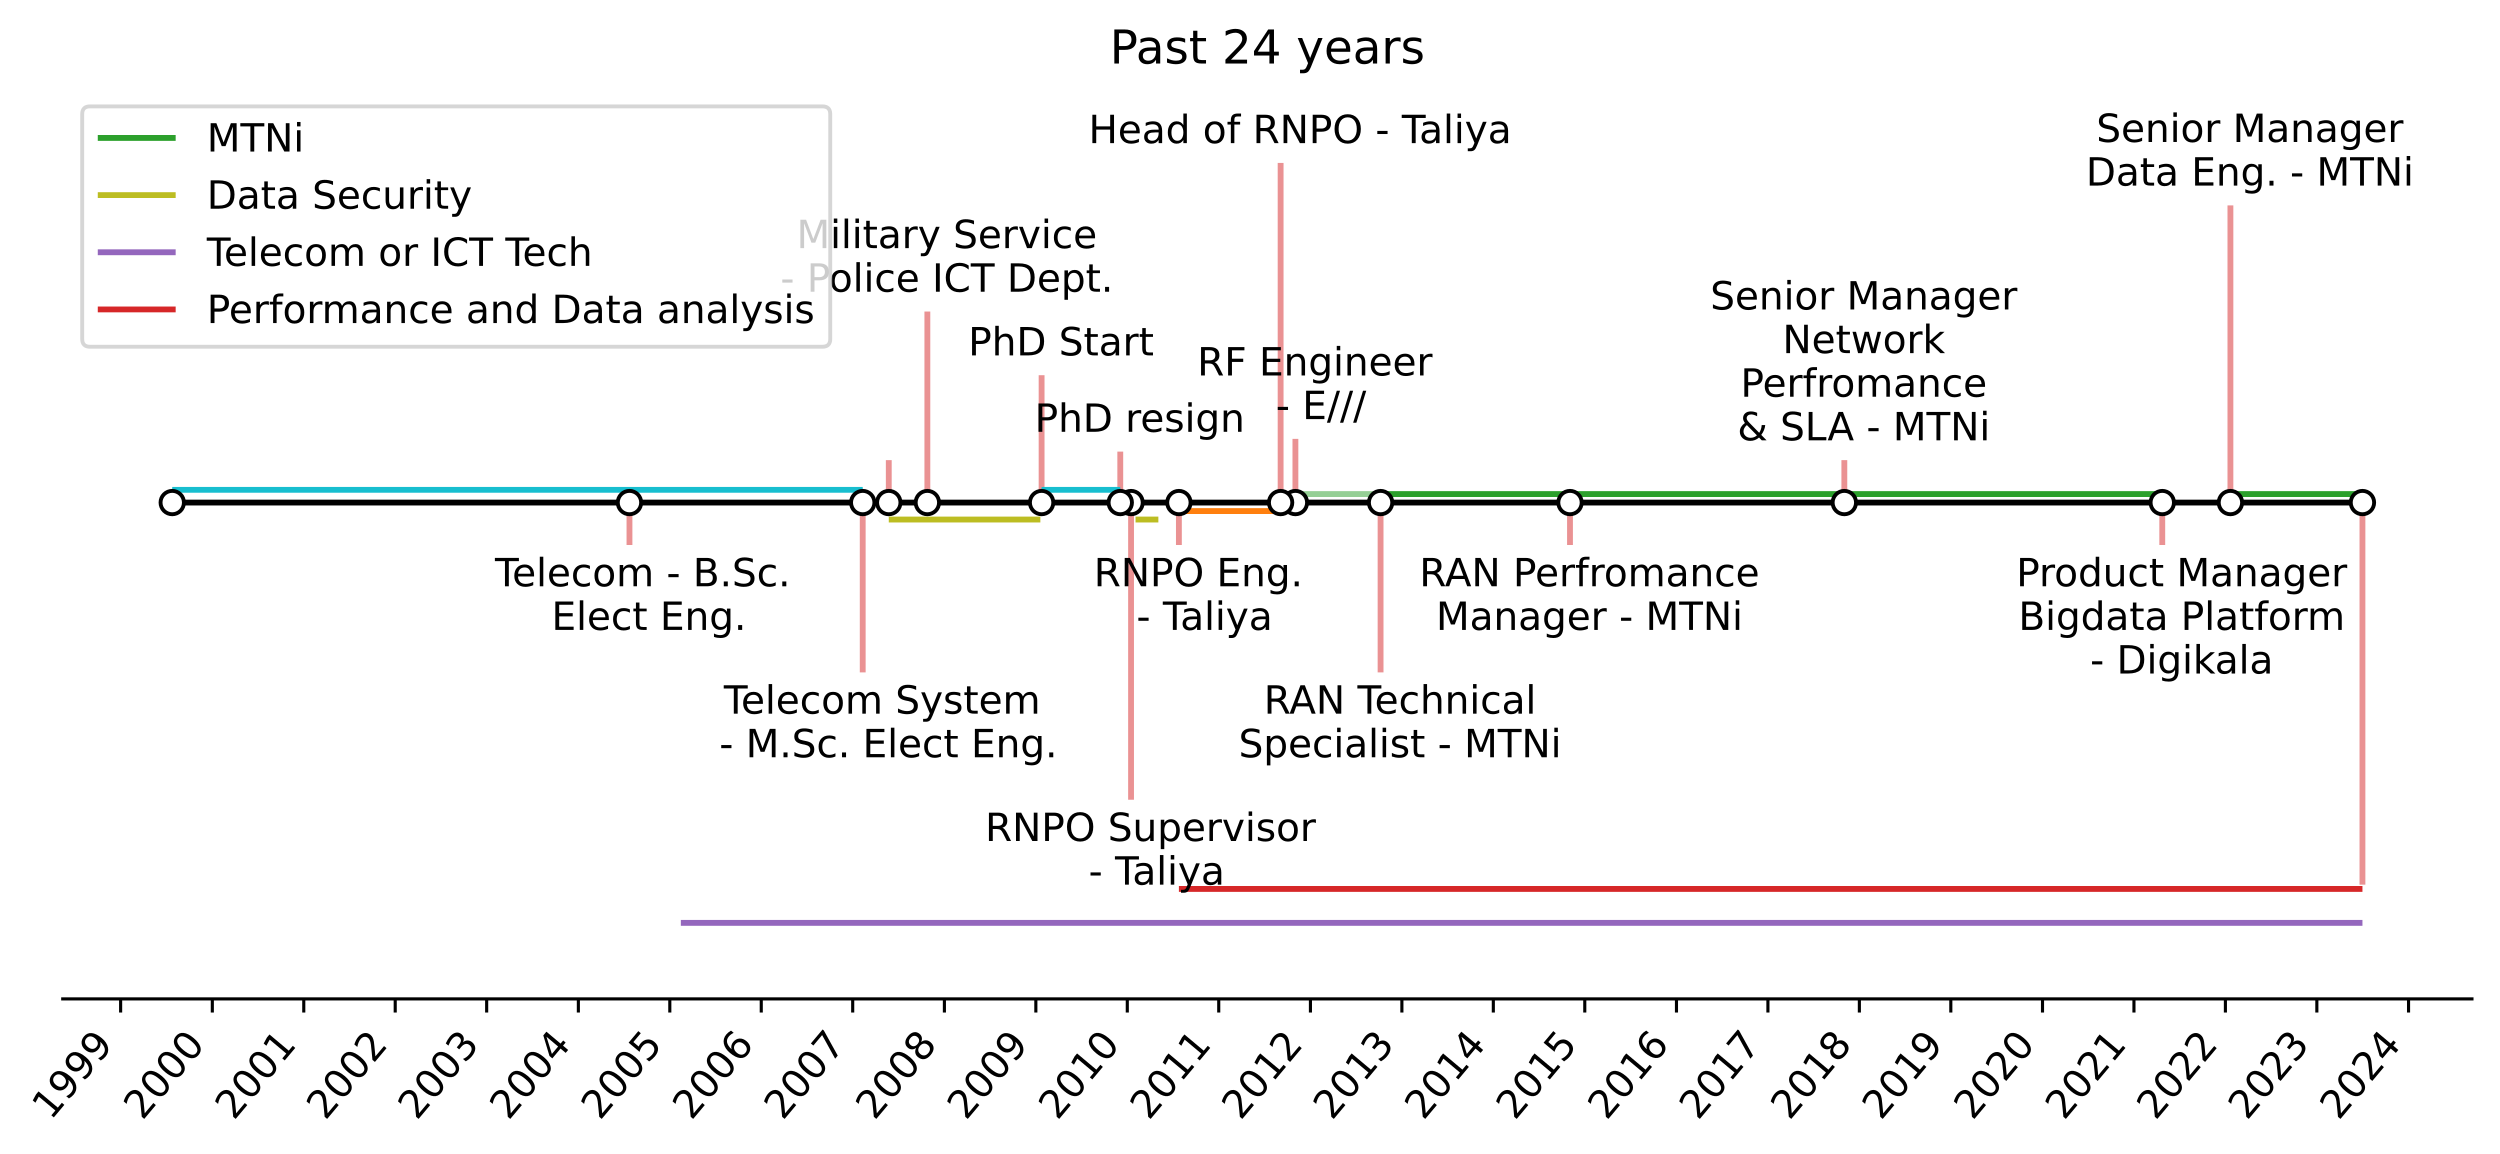 <?xml version="1.0" encoding="utf-8" standalone="no"?>
<!DOCTYPE svg PUBLIC "-//W3C//DTD SVG 1.1//EN"
  "http://www.w3.org/Graphics/SVG/1.1/DTD/svg11.dtd">
<!-- Created with matplotlib (https://matplotlib.org/) -->
<svg height="296.4pt" version="1.1" viewBox="0 0 641.928 296.4" width="641.928pt" xmlns="http://www.w3.org/2000/svg" xmlns:xlink="http://www.w3.org/1999/xlink">
 <defs>
  <style type="text/css">*{stroke-linecap:butt;stroke-linejoin:round;}</style>
 </defs>
 <g id="figure_1">
  <g id="patch_1">
   <path d="M 0 296.4 
L 641.928 296.4 
L 641.928 0 
L 0 0 
z
" style="fill:#ffffff;"/>
  </g>
  <g id="axes_1">
   <g id="patch_2">
    <path d="M 16.106 256.483 
L 634.728 256.483 
L 634.728 22.318 
L 16.106 22.318 
z
" style="fill:#ffffff;"/>
   </g>
   <g id="matplotlib.axis_1">
    <g id="xtick_1">
     <g id="line2d_1">
      <defs>
       <path d="M 0 0 
L 0 3.5 
" id="mf4e63df18a" style="stroke:#000000;stroke-width:0.8;"/>
      </defs>
      <g>
       <use style="stroke:#000000;stroke-width:0.8;" x="30.973" xlink:href="#mf4e63df18a" y="256.483"/>
      </g>
     </g>
     <g id="text_1">
      <!-- 1999 -->
      <g transform="translate(13.021 287.863)rotate(-50)scale(0.1 -0.1)">
       <defs>
        <path d="M 12.406 8.297 
L 28.516 8.297 
L 28.516 63.922 
L 10.984 60.406 
L 10.984 69.391 
L 28.422 72.906 
L 38.281 72.906 
L 38.281 8.297 
L 54.391 8.297 
L 54.391 0 
L 12.406 0 
z
" id="DejaVuSans-49"/>
        <path d="M 10.984 1.516 
L 10.984 10.5 
Q 14.703 8.734 18.5 7.812 
Q 22.312 6.891 25.984 6.891 
Q 35.75 6.891 40.891 13.453 
Q 46.047 20.016 46.781 33.406 
Q 43.953 29.203 39.594 26.953 
Q 35.25 24.703 29.984 24.703 
Q 19.047 24.703 12.672 31.312 
Q 6.297 37.938 6.297 49.422 
Q 6.297 60.641 12.938 67.422 
Q 19.578 74.219 30.609 74.219 
Q 43.266 74.219 49.922 64.516 
Q 56.594 54.828 56.594 36.375 
Q 56.594 19.141 48.406 8.859 
Q 40.234 -1.422 26.422 -1.422 
Q 22.703 -1.422 18.891 -0.688 
Q 15.094 0.047 10.984 1.516 
z
M 30.609 32.422 
Q 37.25 32.422 41.125 36.953 
Q 45.016 41.5 45.016 49.422 
Q 45.016 57.281 41.125 61.844 
Q 37.25 66.406 30.609 66.406 
Q 23.969 66.406 20.094 61.844 
Q 16.219 57.281 16.219 49.422 
Q 16.219 41.5 20.094 36.953 
Q 23.969 32.422 30.609 32.422 
z
" id="DejaVuSans-57"/>
       </defs>
       <use xlink:href="#DejaVuSans-49"/>
       <use x="63.623" xlink:href="#DejaVuSans-57"/>
       <use x="127.246" xlink:href="#DejaVuSans-57"/>
       <use x="190.869" xlink:href="#DejaVuSans-57"/>
      </g>
     </g>
    </g>
    <g id="xtick_2">
     <g id="line2d_2">
      <g>
       <use style="stroke:#000000;stroke-width:0.8;" x="54.518" xlink:href="#mf4e63df18a" y="256.483"/>
      </g>
     </g>
     <g id="text_2">
      <!-- 2000 -->
      <g transform="translate(36.566 287.863)rotate(-50)scale(0.1 -0.1)">
       <defs>
        <path d="M 19.188 8.297 
L 53.609 8.297 
L 53.609 0 
L 7.328 0 
L 7.328 8.297 
Q 12.938 14.109 22.625 23.891 
Q 32.328 33.688 34.812 36.531 
Q 39.547 41.844 41.422 45.531 
Q 43.312 49.219 43.312 52.781 
Q 43.312 58.594 39.234 62.25 
Q 35.156 65.922 28.609 65.922 
Q 23.969 65.922 18.812 64.312 
Q 13.672 62.703 7.812 59.422 
L 7.812 69.391 
Q 13.766 71.781 18.938 73 
Q 24.125 74.219 28.422 74.219 
Q 39.75 74.219 46.484 68.547 
Q 53.219 62.891 53.219 53.422 
Q 53.219 48.922 51.531 44.891 
Q 49.859 40.875 45.406 35.406 
Q 44.188 33.984 37.641 27.219 
Q 31.109 20.453 19.188 8.297 
z
" id="DejaVuSans-50"/>
        <path d="M 31.781 66.406 
Q 24.172 66.406 20.328 58.906 
Q 16.5 51.422 16.5 36.375 
Q 16.5 21.391 20.328 13.891 
Q 24.172 6.391 31.781 6.391 
Q 39.453 6.391 43.281 13.891 
Q 47.125 21.391 47.125 36.375 
Q 47.125 51.422 43.281 58.906 
Q 39.453 66.406 31.781 66.406 
z
M 31.781 74.219 
Q 44.047 74.219 50.516 64.516 
Q 56.984 54.828 56.984 36.375 
Q 56.984 17.969 50.516 8.266 
Q 44.047 -1.422 31.781 -1.422 
Q 19.531 -1.422 13.062 8.266 
Q 6.594 17.969 6.594 36.375 
Q 6.594 54.828 13.062 64.516 
Q 19.531 74.219 31.781 74.219 
z
" id="DejaVuSans-48"/>
       </defs>
       <use xlink:href="#DejaVuSans-50"/>
       <use x="63.623" xlink:href="#DejaVuSans-48"/>
       <use x="127.246" xlink:href="#DejaVuSans-48"/>
       <use x="190.869" xlink:href="#DejaVuSans-48"/>
      </g>
     </g>
    </g>
    <g id="xtick_3">
     <g id="line2d_3">
      <g>
       <use style="stroke:#000000;stroke-width:0.8;" x="77.999" xlink:href="#mf4e63df18a" y="256.483"/>
      </g>
     </g>
     <g id="text_3">
      <!-- 2001 -->
      <g transform="translate(60.047 287.863)rotate(-50)scale(0.1 -0.1)">
       <use xlink:href="#DejaVuSans-50"/>
       <use x="63.623" xlink:href="#DejaVuSans-48"/>
       <use x="127.246" xlink:href="#DejaVuSans-48"/>
       <use x="190.869" xlink:href="#DejaVuSans-49"/>
      </g>
     </g>
    </g>
    <g id="xtick_4">
     <g id="line2d_4">
      <g>
       <use style="stroke:#000000;stroke-width:0.8;" x="101.48" xlink:href="#mf4e63df18a" y="256.483"/>
      </g>
     </g>
     <g id="text_4">
      <!-- 2002 -->
      <g transform="translate(83.528 287.863)rotate(-50)scale(0.1 -0.1)">
       <use xlink:href="#DejaVuSans-50"/>
       <use x="63.623" xlink:href="#DejaVuSans-48"/>
       <use x="127.246" xlink:href="#DejaVuSans-48"/>
       <use x="190.869" xlink:href="#DejaVuSans-50"/>
      </g>
     </g>
    </g>
    <g id="xtick_5">
     <g id="line2d_5">
      <g>
       <use style="stroke:#000000;stroke-width:0.8;" x="124.961" xlink:href="#mf4e63df18a" y="256.483"/>
      </g>
     </g>
     <g id="text_5">
      <!-- 2003 -->
      <g transform="translate(107.009 287.863)rotate(-50)scale(0.1 -0.1)">
       <defs>
        <path d="M 40.578 39.312 
Q 47.656 37.797 51.625 33 
Q 55.609 28.219 55.609 21.188 
Q 55.609 10.406 48.188 4.484 
Q 40.766 -1.422 27.094 -1.422 
Q 22.516 -1.422 17.656 -0.516 
Q 12.797 0.391 7.625 2.203 
L 7.625 11.719 
Q 11.719 9.328 16.594 8.109 
Q 21.484 6.891 26.812 6.891 
Q 36.078 6.891 40.938 10.547 
Q 45.797 14.203 45.797 21.188 
Q 45.797 27.641 41.281 31.266 
Q 36.766 34.906 28.719 34.906 
L 20.219 34.906 
L 20.219 43.016 
L 29.109 43.016 
Q 36.375 43.016 40.234 45.922 
Q 44.094 48.828 44.094 54.297 
Q 44.094 59.906 40.109 62.906 
Q 36.141 65.922 28.719 65.922 
Q 24.656 65.922 20.016 65.031 
Q 15.375 64.156 9.812 62.312 
L 9.812 71.094 
Q 15.438 72.656 20.344 73.438 
Q 25.25 74.219 29.594 74.219 
Q 40.828 74.219 47.359 69.109 
Q 53.906 64.016 53.906 55.328 
Q 53.906 49.266 50.438 45.094 
Q 46.969 40.922 40.578 39.312 
z
" id="DejaVuSans-51"/>
       </defs>
       <use xlink:href="#DejaVuSans-50"/>
       <use x="63.623" xlink:href="#DejaVuSans-48"/>
       <use x="127.246" xlink:href="#DejaVuSans-48"/>
       <use x="190.869" xlink:href="#DejaVuSans-51"/>
      </g>
     </g>
    </g>
    <g id="xtick_6">
     <g id="line2d_6">
      <g>
       <use style="stroke:#000000;stroke-width:0.8;" x="148.506" xlink:href="#mf4e63df18a" y="256.483"/>
      </g>
     </g>
     <g id="text_6">
      <!-- 2004 -->
      <g transform="translate(130.554 287.863)rotate(-50)scale(0.1 -0.1)">
       <defs>
        <path d="M 37.797 64.312 
L 12.891 25.391 
L 37.797 25.391 
z
M 35.203 72.906 
L 47.609 72.906 
L 47.609 25.391 
L 58.016 25.391 
L 58.016 17.188 
L 47.609 17.188 
L 47.609 0 
L 37.797 0 
L 37.797 17.188 
L 4.891 17.188 
L 4.891 26.703 
z
" id="DejaVuSans-52"/>
       </defs>
       <use xlink:href="#DejaVuSans-50"/>
       <use x="63.623" xlink:href="#DejaVuSans-48"/>
       <use x="127.246" xlink:href="#DejaVuSans-48"/>
       <use x="190.869" xlink:href="#DejaVuSans-52"/>
      </g>
     </g>
    </g>
    <g id="xtick_7">
     <g id="line2d_7">
      <g>
       <use style="stroke:#000000;stroke-width:0.8;" x="171.987" xlink:href="#mf4e63df18a" y="256.483"/>
      </g>
     </g>
     <g id="text_7">
      <!-- 2005 -->
      <g transform="translate(154.035 287.863)rotate(-50)scale(0.1 -0.1)">
       <defs>
        <path d="M 10.797 72.906 
L 49.516 72.906 
L 49.516 64.594 
L 19.828 64.594 
L 19.828 46.734 
Q 21.969 47.469 24.109 47.828 
Q 26.266 48.188 28.422 48.188 
Q 40.625 48.188 47.75 41.5 
Q 54.891 34.812 54.891 23.391 
Q 54.891 11.625 47.562 5.094 
Q 40.234 -1.422 26.906 -1.422 
Q 22.312 -1.422 17.547 -0.641 
Q 12.797 0.141 7.719 1.703 
L 7.719 11.625 
Q 12.109 9.234 16.797 8.062 
Q 21.484 6.891 26.703 6.891 
Q 35.156 6.891 40.078 11.328 
Q 45.016 15.766 45.016 23.391 
Q 45.016 31 40.078 35.438 
Q 35.156 39.891 26.703 39.891 
Q 22.75 39.891 18.812 39.016 
Q 14.891 38.141 10.797 36.281 
z
" id="DejaVuSans-53"/>
       </defs>
       <use xlink:href="#DejaVuSans-50"/>
       <use x="63.623" xlink:href="#DejaVuSans-48"/>
       <use x="127.246" xlink:href="#DejaVuSans-48"/>
       <use x="190.869" xlink:href="#DejaVuSans-53"/>
      </g>
     </g>
    </g>
    <g id="xtick_8">
     <g id="line2d_8">
      <g>
       <use style="stroke:#000000;stroke-width:0.8;" x="195.468" xlink:href="#mf4e63df18a" y="256.483"/>
      </g>
     </g>
     <g id="text_8">
      <!-- 2006 -->
      <g transform="translate(177.516 287.863)rotate(-50)scale(0.1 -0.1)">
       <defs>
        <path d="M 33.016 40.375 
Q 26.375 40.375 22.484 35.828 
Q 18.609 31.297 18.609 23.391 
Q 18.609 15.531 22.484 10.953 
Q 26.375 6.391 33.016 6.391 
Q 39.656 6.391 43.531 10.953 
Q 47.406 15.531 47.406 23.391 
Q 47.406 31.297 43.531 35.828 
Q 39.656 40.375 33.016 40.375 
z
M 52.594 71.297 
L 52.594 62.312 
Q 48.875 64.062 45.094 64.984 
Q 41.312 65.922 37.594 65.922 
Q 27.828 65.922 22.672 59.328 
Q 17.531 52.734 16.797 39.406 
Q 19.672 43.656 24.016 45.922 
Q 28.375 48.188 33.594 48.188 
Q 44.578 48.188 50.953 41.516 
Q 57.328 34.859 57.328 23.391 
Q 57.328 12.156 50.688 5.359 
Q 44.047 -1.422 33.016 -1.422 
Q 20.359 -1.422 13.672 8.266 
Q 6.984 17.969 6.984 36.375 
Q 6.984 53.656 15.188 63.938 
Q 23.391 74.219 37.203 74.219 
Q 40.922 74.219 44.703 73.484 
Q 48.484 72.75 52.594 71.297 
z
" id="DejaVuSans-54"/>
       </defs>
       <use xlink:href="#DejaVuSans-50"/>
       <use x="63.623" xlink:href="#DejaVuSans-48"/>
       <use x="127.246" xlink:href="#DejaVuSans-48"/>
       <use x="190.869" xlink:href="#DejaVuSans-54"/>
      </g>
     </g>
    </g>
    <g id="xtick_9">
     <g id="line2d_9">
      <g>
       <use style="stroke:#000000;stroke-width:0.8;" x="218.949" xlink:href="#mf4e63df18a" y="256.483"/>
      </g>
     </g>
     <g id="text_9">
      <!-- 2007 -->
      <g transform="translate(200.997 287.863)rotate(-50)scale(0.1 -0.1)">
       <defs>
        <path d="M 8.203 72.906 
L 55.078 72.906 
L 55.078 68.703 
L 28.609 0 
L 18.312 0 
L 43.219 64.594 
L 8.203 64.594 
z
" id="DejaVuSans-55"/>
       </defs>
       <use xlink:href="#DejaVuSans-50"/>
       <use x="63.623" xlink:href="#DejaVuSans-48"/>
       <use x="127.246" xlink:href="#DejaVuSans-48"/>
       <use x="190.869" xlink:href="#DejaVuSans-55"/>
      </g>
     </g>
    </g>
    <g id="xtick_10">
     <g id="line2d_10">
      <g>
       <use style="stroke:#000000;stroke-width:0.8;" x="242.494" xlink:href="#mf4e63df18a" y="256.483"/>
      </g>
     </g>
     <g id="text_10">
      <!-- 2008 -->
      <g transform="translate(224.542 287.863)rotate(-50)scale(0.1 -0.1)">
       <defs>
        <path d="M 31.781 34.625 
Q 24.75 34.625 20.719 30.859 
Q 16.703 27.094 16.703 20.516 
Q 16.703 13.922 20.719 10.156 
Q 24.75 6.391 31.781 6.391 
Q 38.812 6.391 42.859 10.172 
Q 46.922 13.969 46.922 20.516 
Q 46.922 27.094 42.891 30.859 
Q 38.875 34.625 31.781 34.625 
z
M 21.922 38.812 
Q 15.578 40.375 12.031 44.719 
Q 8.5 49.078 8.5 55.328 
Q 8.5 64.062 14.719 69.141 
Q 20.953 74.219 31.781 74.219 
Q 42.672 74.219 48.875 69.141 
Q 55.078 64.062 55.078 55.328 
Q 55.078 49.078 51.531 44.719 
Q 48 40.375 41.703 38.812 
Q 48.828 37.156 52.797 32.312 
Q 56.781 27.484 56.781 20.516 
Q 56.781 9.906 50.312 4.234 
Q 43.844 -1.422 31.781 -1.422 
Q 19.734 -1.422 13.25 4.234 
Q 6.781 9.906 6.781 20.516 
Q 6.781 27.484 10.781 32.312 
Q 14.797 37.156 21.922 38.812 
z
M 18.312 54.391 
Q 18.312 48.734 21.844 45.562 
Q 25.391 42.391 31.781 42.391 
Q 38.141 42.391 41.719 45.562 
Q 45.312 48.734 45.312 54.391 
Q 45.312 60.062 41.719 63.234 
Q 38.141 66.406 31.781 66.406 
Q 25.391 66.406 21.844 63.234 
Q 18.312 60.062 18.312 54.391 
z
" id="DejaVuSans-56"/>
       </defs>
       <use xlink:href="#DejaVuSans-50"/>
       <use x="63.623" xlink:href="#DejaVuSans-48"/>
       <use x="127.246" xlink:href="#DejaVuSans-48"/>
       <use x="190.869" xlink:href="#DejaVuSans-56"/>
      </g>
     </g>
    </g>
    <g id="xtick_11">
     <g id="line2d_11">
      <g>
       <use style="stroke:#000000;stroke-width:0.8;" x="265.975" xlink:href="#mf4e63df18a" y="256.483"/>
      </g>
     </g>
     <g id="text_11">
      <!-- 2009 -->
      <g transform="translate(248.023 287.863)rotate(-50)scale(0.1 -0.1)">
       <use xlink:href="#DejaVuSans-50"/>
       <use x="63.623" xlink:href="#DejaVuSans-48"/>
       <use x="127.246" xlink:href="#DejaVuSans-48"/>
       <use x="190.869" xlink:href="#DejaVuSans-57"/>
      </g>
     </g>
    </g>
    <g id="xtick_12">
     <g id="line2d_12">
      <g>
       <use style="stroke:#000000;stroke-width:0.8;" x="289.456" xlink:href="#mf4e63df18a" y="256.483"/>
      </g>
     </g>
     <g id="text_12">
      <!-- 2010 -->
      <g transform="translate(271.504 287.863)rotate(-50)scale(0.1 -0.1)">
       <use xlink:href="#DejaVuSans-50"/>
       <use x="63.623" xlink:href="#DejaVuSans-48"/>
       <use x="127.246" xlink:href="#DejaVuSans-49"/>
       <use x="190.869" xlink:href="#DejaVuSans-48"/>
      </g>
     </g>
    </g>
    <g id="xtick_13">
     <g id="line2d_13">
      <g>
       <use style="stroke:#000000;stroke-width:0.8;" x="312.936" xlink:href="#mf4e63df18a" y="256.483"/>
      </g>
     </g>
     <g id="text_13">
      <!-- 2011 -->
      <g transform="translate(294.984 287.863)rotate(-50)scale(0.1 -0.1)">
       <use xlink:href="#DejaVuSans-50"/>
       <use x="63.623" xlink:href="#DejaVuSans-48"/>
       <use x="127.246" xlink:href="#DejaVuSans-49"/>
       <use x="190.869" xlink:href="#DejaVuSans-49"/>
      </g>
     </g>
    </g>
    <g id="xtick_14">
     <g id="line2d_14">
      <g>
       <use style="stroke:#000000;stroke-width:0.8;" x="336.482" xlink:href="#mf4e63df18a" y="256.483"/>
      </g>
     </g>
     <g id="text_14">
      <!-- 2012 -->
      <g transform="translate(318.53 287.863)rotate(-50)scale(0.1 -0.1)">
       <use xlink:href="#DejaVuSans-50"/>
       <use x="63.623" xlink:href="#DejaVuSans-48"/>
       <use x="127.246" xlink:href="#DejaVuSans-49"/>
       <use x="190.869" xlink:href="#DejaVuSans-50"/>
      </g>
     </g>
    </g>
    <g id="xtick_15">
     <g id="line2d_15">
      <g>
       <use style="stroke:#000000;stroke-width:0.8;" x="359.963" xlink:href="#mf4e63df18a" y="256.483"/>
      </g>
     </g>
     <g id="text_15">
      <!-- 2013 -->
      <g transform="translate(342.01 287.863)rotate(-50)scale(0.1 -0.1)">
       <use xlink:href="#DejaVuSans-50"/>
       <use x="63.623" xlink:href="#DejaVuSans-48"/>
       <use x="127.246" xlink:href="#DejaVuSans-49"/>
       <use x="190.869" xlink:href="#DejaVuSans-51"/>
      </g>
     </g>
    </g>
    <g id="xtick_16">
     <g id="line2d_16">
      <g>
       <use style="stroke:#000000;stroke-width:0.8;" x="383.443" xlink:href="#mf4e63df18a" y="256.483"/>
      </g>
     </g>
     <g id="text_16">
      <!-- 2014 -->
      <g transform="translate(365.491 287.863)rotate(-50)scale(0.1 -0.1)">
       <use xlink:href="#DejaVuSans-50"/>
       <use x="63.623" xlink:href="#DejaVuSans-48"/>
       <use x="127.246" xlink:href="#DejaVuSans-49"/>
       <use x="190.869" xlink:href="#DejaVuSans-52"/>
      </g>
     </g>
    </g>
    <g id="xtick_17">
     <g id="line2d_17">
      <g>
       <use style="stroke:#000000;stroke-width:0.8;" x="406.924" xlink:href="#mf4e63df18a" y="256.483"/>
      </g>
     </g>
     <g id="text_17">
      <!-- 2015 -->
      <g transform="translate(388.972 287.863)rotate(-50)scale(0.1 -0.1)">
       <use xlink:href="#DejaVuSans-50"/>
       <use x="63.623" xlink:href="#DejaVuSans-48"/>
       <use x="127.246" xlink:href="#DejaVuSans-49"/>
       <use x="190.869" xlink:href="#DejaVuSans-53"/>
      </g>
     </g>
    </g>
    <g id="xtick_18">
     <g id="line2d_18">
      <g>
       <use style="stroke:#000000;stroke-width:0.8;" x="430.47" xlink:href="#mf4e63df18a" y="256.483"/>
      </g>
     </g>
     <g id="text_18">
      <!-- 2016 -->
      <g transform="translate(412.517 287.863)rotate(-50)scale(0.1 -0.1)">
       <use xlink:href="#DejaVuSans-50"/>
       <use x="63.623" xlink:href="#DejaVuSans-48"/>
       <use x="127.246" xlink:href="#DejaVuSans-49"/>
       <use x="190.869" xlink:href="#DejaVuSans-54"/>
      </g>
     </g>
    </g>
    <g id="xtick_19">
     <g id="line2d_19">
      <g>
       <use style="stroke:#000000;stroke-width:0.8;" x="453.95" xlink:href="#mf4e63df18a" y="256.483"/>
      </g>
     </g>
     <g id="text_19">
      <!-- 2017 -->
      <g transform="translate(435.998 287.863)rotate(-50)scale(0.1 -0.1)">
       <use xlink:href="#DejaVuSans-50"/>
       <use x="63.623" xlink:href="#DejaVuSans-48"/>
       <use x="127.246" xlink:href="#DejaVuSans-49"/>
       <use x="190.869" xlink:href="#DejaVuSans-55"/>
      </g>
     </g>
    </g>
    <g id="xtick_20">
     <g id="line2d_20">
      <g>
       <use style="stroke:#000000;stroke-width:0.8;" x="477.431" xlink:href="#mf4e63df18a" y="256.483"/>
      </g>
     </g>
     <g id="text_20">
      <!-- 2018 -->
      <g transform="translate(459.479 287.863)rotate(-50)scale(0.1 -0.1)">
       <use xlink:href="#DejaVuSans-50"/>
       <use x="63.623" xlink:href="#DejaVuSans-48"/>
       <use x="127.246" xlink:href="#DejaVuSans-49"/>
       <use x="190.869" xlink:href="#DejaVuSans-56"/>
      </g>
     </g>
    </g>
    <g id="xtick_21">
     <g id="line2d_21">
      <g>
       <use style="stroke:#000000;stroke-width:0.8;" x="500.912" xlink:href="#mf4e63df18a" y="256.483"/>
      </g>
     </g>
     <g id="text_21">
      <!-- 2019 -->
      <g transform="translate(482.96 287.863)rotate(-50)scale(0.1 -0.1)">
       <use xlink:href="#DejaVuSans-50"/>
       <use x="63.623" xlink:href="#DejaVuSans-48"/>
       <use x="127.246" xlink:href="#DejaVuSans-49"/>
       <use x="190.869" xlink:href="#DejaVuSans-57"/>
      </g>
     </g>
    </g>
    <g id="xtick_22">
     <g id="line2d_22">
      <g>
       <use style="stroke:#000000;stroke-width:0.8;" x="524.457" xlink:href="#mf4e63df18a" y="256.483"/>
      </g>
     </g>
     <g id="text_22">
      <!-- 2020 -->
      <g transform="translate(506.505 287.863)rotate(-50)scale(0.1 -0.1)">
       <use xlink:href="#DejaVuSans-50"/>
       <use x="63.623" xlink:href="#DejaVuSans-48"/>
       <use x="127.246" xlink:href="#DejaVuSans-50"/>
       <use x="190.869" xlink:href="#DejaVuSans-48"/>
      </g>
     </g>
    </g>
    <g id="xtick_23">
     <g id="line2d_23">
      <g>
       <use style="stroke:#000000;stroke-width:0.8;" x="547.938" xlink:href="#mf4e63df18a" y="256.483"/>
      </g>
     </g>
     <g id="text_23">
      <!-- 2021 -->
      <g transform="translate(529.986 287.863)rotate(-50)scale(0.1 -0.1)">
       <use xlink:href="#DejaVuSans-50"/>
       <use x="63.623" xlink:href="#DejaVuSans-48"/>
       <use x="127.246" xlink:href="#DejaVuSans-50"/>
       <use x="190.869" xlink:href="#DejaVuSans-49"/>
      </g>
     </g>
    </g>
    <g id="xtick_24">
     <g id="line2d_24">
      <g>
       <use style="stroke:#000000;stroke-width:0.8;" x="571.419" xlink:href="#mf4e63df18a" y="256.483"/>
      </g>
     </g>
     <g id="text_24">
      <!-- 2022 -->
      <g transform="translate(553.467 287.863)rotate(-50)scale(0.1 -0.1)">
       <use xlink:href="#DejaVuSans-50"/>
       <use x="63.623" xlink:href="#DejaVuSans-48"/>
       <use x="127.246" xlink:href="#DejaVuSans-50"/>
       <use x="190.869" xlink:href="#DejaVuSans-50"/>
      </g>
     </g>
    </g>
    <g id="xtick_25">
     <g id="line2d_25">
      <g>
       <use style="stroke:#000000;stroke-width:0.8;" x="594.9" xlink:href="#mf4e63df18a" y="256.483"/>
      </g>
     </g>
     <g id="text_25">
      <!-- 2023 -->
      <g transform="translate(576.948 287.863)rotate(-50)scale(0.1 -0.1)">
       <use xlink:href="#DejaVuSans-50"/>
       <use x="63.623" xlink:href="#DejaVuSans-48"/>
       <use x="127.246" xlink:href="#DejaVuSans-50"/>
       <use x="190.869" xlink:href="#DejaVuSans-51"/>
      </g>
     </g>
    </g>
    <g id="xtick_26">
     <g id="line2d_26">
      <g>
       <use style="stroke:#000000;stroke-width:0.8;" x="618.445" xlink:href="#mf4e63df18a" y="256.483"/>
      </g>
     </g>
     <g id="text_26">
      <!-- 2024 -->
      <g transform="translate(600.493 287.863)rotate(-50)scale(0.1 -0.1)">
       <use xlink:href="#DejaVuSans-50"/>
       <use x="63.623" xlink:href="#DejaVuSans-48"/>
       <use x="127.246" xlink:href="#DejaVuSans-50"/>
       <use x="190.869" xlink:href="#DejaVuSans-52"/>
      </g>
     </g>
    </g>
   </g>
   <g id="LineCollection_1">
    <path clip-path="url(#p76f5ff10ba)" d="M 606.608 129.044 
L 606.608 227.158 
" style="fill:none;stroke:#d62728;stroke-opacity:0.5;stroke-width:1.5;"/>
    <path clip-path="url(#p76f5ff10ba)" d="M 572.706 129.044 
L 572.706 52.733 
" style="fill:none;stroke:#d62728;stroke-opacity:0.5;stroke-width:1.5;"/>
    <path clip-path="url(#p76f5ff10ba)" d="M 555.208 129.044 
L 555.208 139.945 
" style="fill:none;stroke:#d62728;stroke-opacity:0.5;stroke-width:1.5;"/>
    <path clip-path="url(#p76f5ff10ba)" d="M 473.571 129.044 
L 473.571 118.142 
" style="fill:none;stroke:#d62728;stroke-opacity:0.5;stroke-width:1.5;"/>
    <path clip-path="url(#p76f5ff10ba)" d="M 403.129 129.044 
L 403.129 139.945 
" style="fill:none;stroke:#d62728;stroke-opacity:0.5;stroke-width:1.5;"/>
    <path clip-path="url(#p76f5ff10ba)" d="M 354.494 129.044 
L 354.494 172.65 
" style="fill:none;stroke:#d62728;stroke-opacity:0.5;stroke-width:1.5;"/>
    <path clip-path="url(#p76f5ff10ba)" d="M 332.622 129.044 
L 332.622 112.692 
" style="fill:none;stroke:#d62728;stroke-opacity:0.5;stroke-width:1.5;"/>
    <path clip-path="url(#p76f5ff10ba)" d="M 328.826 129.044 
L 328.826 41.832 
" style="fill:none;stroke:#d62728;stroke-opacity:0.5;stroke-width:1.5;"/>
    <path clip-path="url(#p76f5ff10ba)" d="M 290.421 129.044 
L 290.421 205.355 
" style="fill:none;stroke:#d62728;stroke-opacity:0.5;stroke-width:1.5;"/>
    <path clip-path="url(#p76f5ff10ba)" d="M 302.708 129.044 
L 302.708 139.945 
" style="fill:none;stroke:#d62728;stroke-opacity:0.5;stroke-width:1.5;"/>
    <path clip-path="url(#p76f5ff10ba)" d="M 287.654 129.044 
L 287.654 115.962 
" style="fill:none;stroke:#d62728;stroke-opacity:0.5;stroke-width:1.5;"/>
    <path clip-path="url(#p76f5ff10ba)" d="M 267.454 129.044 
L 267.454 96.339 
" style="fill:none;stroke:#d62728;stroke-opacity:0.5;stroke-width:1.5;"/>
    <path clip-path="url(#p76f5ff10ba)" d="M 238.119 129.044 
L 238.119 79.987 
" style="fill:none;stroke:#d62728;stroke-opacity:0.5;stroke-width:1.5;"/>
    <path clip-path="url(#p76f5ff10ba)" d="M 228.212 129.044 
L 228.212 118.142 
" style="fill:none;stroke:#d62728;stroke-opacity:0.5;stroke-width:1.5;"/>
    <path clip-path="url(#p76f5ff10ba)" d="M 221.522 129.044 
L 221.522 172.65 
" style="fill:none;stroke:#d62728;stroke-opacity:0.5;stroke-width:1.5;"/>
    <path clip-path="url(#p76f5ff10ba)" d="M 161.629 129.044 
L 161.629 139.945 
" style="fill:none;stroke:#d62728;stroke-opacity:0.5;stroke-width:1.5;"/>
    <path clip-path="url(#p76f5ff10ba)" d="M 44.225 129.044 
L 44.225 129.033 
" style="fill:none;stroke:#d62728;stroke-opacity:0.5;stroke-width:1.5;"/>
   </g>
   <g id="LineCollection_2">
    <path clip-path="url(#p76f5ff10ba)" d="M 354.494 126.864 
L 555.208 126.864 
" style="fill:none;stroke:#2ca02c;stroke-width:1.5;"/>
   </g>
   <g id="LineCollection_3">
    <path clip-path="url(#p76f5ff10ba)" d="M 332.943 126.864 
L 354.494 126.864 
" style="fill:none;stroke:#2ca02c;stroke-opacity:0.5;stroke-width:1.5;"/>
   </g>
   <g id="LineCollection_4">
    <path clip-path="url(#p76f5ff10ba)" d="M 572.706 126.864 
L 606.608 126.864 
" style="fill:none;stroke:#2ca02c;stroke-width:1.5;"/>
   </g>
   <g id="LineCollection_5">
    <path clip-path="url(#p76f5ff10ba)" d="M 302.708 131.224 
L 332.622 131.224 
" style="fill:none;stroke:#ff7f0e;stroke-width:1.5;"/>
   </g>
   <g id="LineCollection_6">
    <path clip-path="url(#p76f5ff10ba)" d="M 291.579 133.405 
L 297.433 133.405 
" style="fill:none;stroke:#bcbd22;stroke-width:1.5;"/>
   </g>
   <g id="LineCollection_7">
    <path clip-path="url(#p76f5ff10ba)" d="M 228.212 133.405 
L 267.133 133.405 
" style="fill:none;stroke:#bcbd22;stroke-width:1.5;"/>
   </g>
   <g id="LineCollection_8">
    <path clip-path="url(#p76f5ff10ba)" d="M 267.454 125.774 
L 287.654 125.774 
" style="fill:none;stroke:#17becf;stroke-width:1.5;"/>
   </g>
   <g id="LineCollection_9">
    <path clip-path="url(#p76f5ff10ba)" d="M 44.225 125.774 
L 221.522 125.774 
" style="fill:none;stroke:#17becf;stroke-width:1.5;"/>
   </g>
   <g id="LineCollection_10">
    <path clip-path="url(#p76f5ff10ba)" d="M 174.817 236.969 
L 606.608 236.969 
" style="fill:none;stroke:#9467bd;stroke-width:1.5;"/>
   </g>
   <g id="LineCollection_11">
    <path clip-path="url(#p76f5ff10ba)" d="M 302.708 228.248 
L 606.608 228.248 
" style="fill:none;stroke:#d62728;stroke-width:1.5;"/>
   </g>
   <g id="line2d_27">
    <path clip-path="url(#p76f5ff10ba)" d="M 606.608 129.044 
L 572.706 129.044 
L 555.208 129.044 
L 473.571 129.044 
L 403.129 129.044 
L 354.494 129.044 
L 332.622 129.044 
L 328.826 129.044 
L 290.421 129.044 
L 302.708 129.044 
L 287.654 129.044 
L 267.454 129.044 
L 238.119 129.044 
L 228.212 129.044 
L 221.522 129.044 
L 161.629 129.044 
L 44.225 129.044 
" style="fill:none;stroke:#000000;stroke-linecap:square;stroke-width:1.5;"/>
    <defs>
     <path d="M 0 3 
C 0.796 3 1.559 2.684 2.121 2.121 
C 2.684 1.559 3 0.796 3 0 
C 3 -0.796 2.684 -1.559 2.121 -2.121 
C 1.559 -2.684 0.796 -3 0 -3 
C -0.796 -3 -1.559 -2.684 -2.121 -2.121 
C -2.684 -1.559 -3 -0.796 -3 0 
C -3 0.796 -2.684 1.559 -2.121 2.121 
C -1.559 2.684 -0.796 3 0 3 
z
" id="m37b96b888b" style="stroke:#000000;"/>
    </defs>
    <g clip-path="url(#p76f5ff10ba)">
     <use style="fill:#ffffff;stroke:#000000;" x="606.608" xlink:href="#m37b96b888b" y="129.044"/>
     <use style="fill:#ffffff;stroke:#000000;" x="572.706" xlink:href="#m37b96b888b" y="129.044"/>
     <use style="fill:#ffffff;stroke:#000000;" x="555.208" xlink:href="#m37b96b888b" y="129.044"/>
     <use style="fill:#ffffff;stroke:#000000;" x="473.571" xlink:href="#m37b96b888b" y="129.044"/>
     <use style="fill:#ffffff;stroke:#000000;" x="403.129" xlink:href="#m37b96b888b" y="129.044"/>
     <use style="fill:#ffffff;stroke:#000000;" x="354.494" xlink:href="#m37b96b888b" y="129.044"/>
     <use style="fill:#ffffff;stroke:#000000;" x="332.622" xlink:href="#m37b96b888b" y="129.044"/>
     <use style="fill:#ffffff;stroke:#000000;" x="328.826" xlink:href="#m37b96b888b" y="129.044"/>
     <use style="fill:#ffffff;stroke:#000000;" x="290.421" xlink:href="#m37b96b888b" y="129.044"/>
     <use style="fill:#ffffff;stroke:#000000;" x="302.708" xlink:href="#m37b96b888b" y="129.044"/>
     <use style="fill:#ffffff;stroke:#000000;" x="287.654" xlink:href="#m37b96b888b" y="129.044"/>
     <use style="fill:#ffffff;stroke:#000000;" x="267.454" xlink:href="#m37b96b888b" y="129.044"/>
     <use style="fill:#ffffff;stroke:#000000;" x="238.119" xlink:href="#m37b96b888b" y="129.044"/>
     <use style="fill:#ffffff;stroke:#000000;" x="228.212" xlink:href="#m37b96b888b" y="129.044"/>
     <use style="fill:#ffffff;stroke:#000000;" x="221.522" xlink:href="#m37b96b888b" y="129.044"/>
     <use style="fill:#ffffff;stroke:#000000;" x="161.629" xlink:href="#m37b96b888b" y="129.044"/>
     <use style="fill:#ffffff;stroke:#000000;" x="44.225" xlink:href="#m37b96b888b" y="129.044"/>
    </g>
   </g>
   <g id="patch_3">
    <path d="M 16.106 256.483 
L 634.728 256.483 
" style="fill:none;stroke:#000000;stroke-linecap:square;stroke-linejoin:miter;stroke-width:0.8;"/>
   </g>
   <g id="text_27">
    <!--   -->
    <g transform="translate(610.019 237.756)scale(0.1 -0.1)">
     <defs>
      <path id="DejaVuSans-32"/>
     </defs>
     <use xlink:href="#DejaVuSans-32"/>
    </g>
   </g>
   <g id="text_28">
    <!-- Senior Manager -->
    <g transform="translate(538.276 36.456)scale(0.1 -0.1)">
     <defs>
      <path d="M 53.516 70.516 
L 53.516 60.891 
Q 47.906 63.578 42.922 64.891 
Q 37.938 66.219 33.297 66.219 
Q 25.25 66.219 20.875 63.094 
Q 16.5 59.969 16.5 54.203 
Q 16.5 49.359 19.406 46.891 
Q 22.312 44.438 30.422 42.922 
L 36.375 41.703 
Q 47.406 39.594 52.656 34.297 
Q 57.906 29 57.906 20.125 
Q 57.906 9.516 50.797 4.047 
Q 43.703 -1.422 29.984 -1.422 
Q 24.812 -1.422 18.969 -0.25 
Q 13.141 0.922 6.891 3.219 
L 6.891 13.375 
Q 12.891 10.016 18.656 8.297 
Q 24.422 6.594 29.984 6.594 
Q 38.422 6.594 43.016 9.906 
Q 47.609 13.234 47.609 19.391 
Q 47.609 24.75 44.312 27.781 
Q 41.016 30.812 33.5 32.328 
L 27.484 33.5 
Q 16.453 35.688 11.516 40.375 
Q 6.594 45.062 6.594 53.422 
Q 6.594 63.094 13.406 68.656 
Q 20.219 74.219 32.172 74.219 
Q 37.312 74.219 42.625 73.281 
Q 47.953 72.359 53.516 70.516 
z
" id="DejaVuSans-83"/>
      <path d="M 56.203 29.594 
L 56.203 25.203 
L 14.891 25.203 
Q 15.484 15.922 20.484 11.062 
Q 25.484 6.203 34.422 6.203 
Q 39.594 6.203 44.453 7.469 
Q 49.312 8.734 54.109 11.281 
L 54.109 2.781 
Q 49.266 0.734 44.188 -0.344 
Q 39.109 -1.422 33.891 -1.422 
Q 20.797 -1.422 13.156 6.188 
Q 5.516 13.812 5.516 26.812 
Q 5.516 40.234 12.766 48.109 
Q 20.016 56 32.328 56 
Q 43.359 56 49.781 48.891 
Q 56.203 41.797 56.203 29.594 
z
M 47.219 32.234 
Q 47.125 39.594 43.094 43.984 
Q 39.062 48.391 32.422 48.391 
Q 24.906 48.391 20.391 44.141 
Q 15.875 39.891 15.188 32.172 
z
" id="DejaVuSans-101"/>
      <path d="M 54.891 33.016 
L 54.891 0 
L 45.906 0 
L 45.906 32.719 
Q 45.906 40.484 42.875 44.328 
Q 39.844 48.188 33.797 48.188 
Q 26.516 48.188 22.312 43.547 
Q 18.109 38.922 18.109 30.906 
L 18.109 0 
L 9.078 0 
L 9.078 54.688 
L 18.109 54.688 
L 18.109 46.188 
Q 21.344 51.125 25.703 53.562 
Q 30.078 56 35.797 56 
Q 45.219 56 50.047 50.172 
Q 54.891 44.344 54.891 33.016 
z
" id="DejaVuSans-110"/>
      <path d="M 9.422 54.688 
L 18.406 54.688 
L 18.406 0 
L 9.422 0 
z
M 9.422 75.984 
L 18.406 75.984 
L 18.406 64.594 
L 9.422 64.594 
z
" id="DejaVuSans-105"/>
      <path d="M 30.609 48.391 
Q 23.391 48.391 19.188 42.75 
Q 14.984 37.109 14.984 27.297 
Q 14.984 17.484 19.156 11.844 
Q 23.344 6.203 30.609 6.203 
Q 37.797 6.203 41.984 11.859 
Q 46.188 17.531 46.188 27.297 
Q 46.188 37.016 41.984 42.703 
Q 37.797 48.391 30.609 48.391 
z
M 30.609 56 
Q 42.328 56 49.016 48.375 
Q 55.719 40.766 55.719 27.297 
Q 55.719 13.875 49.016 6.219 
Q 42.328 -1.422 30.609 -1.422 
Q 18.844 -1.422 12.172 6.219 
Q 5.516 13.875 5.516 27.297 
Q 5.516 40.766 12.172 48.375 
Q 18.844 56 30.609 56 
z
" id="DejaVuSans-111"/>
      <path d="M 41.109 46.297 
Q 39.594 47.172 37.812 47.578 
Q 36.031 48 33.891 48 
Q 26.266 48 22.188 43.047 
Q 18.109 38.094 18.109 28.812 
L 18.109 0 
L 9.078 0 
L 9.078 54.688 
L 18.109 54.688 
L 18.109 46.188 
Q 20.953 51.172 25.484 53.578 
Q 30.031 56 36.531 56 
Q 37.453 56 38.578 55.875 
Q 39.703 55.766 41.062 55.516 
z
" id="DejaVuSans-114"/>
      <path d="M 9.812 72.906 
L 24.516 72.906 
L 43.109 23.297 
L 61.812 72.906 
L 76.516 72.906 
L 76.516 0 
L 66.891 0 
L 66.891 64.016 
L 48.094 14.016 
L 38.188 14.016 
L 19.391 64.016 
L 19.391 0 
L 9.812 0 
z
" id="DejaVuSans-77"/>
      <path d="M 34.281 27.484 
Q 23.391 27.484 19.188 25 
Q 14.984 22.516 14.984 16.5 
Q 14.984 11.719 18.141 8.906 
Q 21.297 6.109 26.703 6.109 
Q 34.188 6.109 38.703 11.406 
Q 43.219 16.703 43.219 25.484 
L 43.219 27.484 
z
M 52.203 31.203 
L 52.203 0 
L 43.219 0 
L 43.219 8.297 
Q 40.141 3.328 35.547 0.953 
Q 30.953 -1.422 24.312 -1.422 
Q 15.922 -1.422 10.953 3.297 
Q 6 8.016 6 15.922 
Q 6 25.141 12.172 29.828 
Q 18.359 34.516 30.609 34.516 
L 43.219 34.516 
L 43.219 35.406 
Q 43.219 41.609 39.141 45 
Q 35.062 48.391 27.688 48.391 
Q 23 48.391 18.547 47.266 
Q 14.109 46.141 10.016 43.891 
L 10.016 52.203 
Q 14.938 54.109 19.578 55.047 
Q 24.219 56 28.609 56 
Q 40.484 56 46.344 49.844 
Q 52.203 43.703 52.203 31.203 
z
" id="DejaVuSans-97"/>
      <path d="M 45.406 27.984 
Q 45.406 37.75 41.375 43.109 
Q 37.359 48.484 30.078 48.484 
Q 22.859 48.484 18.828 43.109 
Q 14.797 37.75 14.797 27.984 
Q 14.797 18.266 18.828 12.891 
Q 22.859 7.516 30.078 7.516 
Q 37.359 7.516 41.375 12.891 
Q 45.406 18.266 45.406 27.984 
z
M 54.391 6.781 
Q 54.391 -7.172 48.188 -13.984 
Q 42 -20.797 29.203 -20.797 
Q 24.469 -20.797 20.266 -20.094 
Q 16.062 -19.391 12.109 -17.922 
L 12.109 -9.188 
Q 16.062 -11.328 19.922 -12.344 
Q 23.781 -13.375 27.781 -13.375 
Q 36.625 -13.375 41.016 -8.766 
Q 45.406 -4.156 45.406 5.172 
L 45.406 9.625 
Q 42.625 4.781 38.281 2.391 
Q 33.938 0 27.875 0 
Q 17.828 0 11.672 7.656 
Q 5.516 15.328 5.516 27.984 
Q 5.516 40.672 11.672 48.328 
Q 17.828 56 27.875 56 
Q 33.938 56 38.281 53.609 
Q 42.625 51.219 45.406 46.391 
L 45.406 54.688 
L 54.391 54.688 
z
" id="DejaVuSans-103"/>
     </defs>
     <use xlink:href="#DejaVuSans-83"/>
     <use x="63.477" xlink:href="#DejaVuSans-101"/>
     <use x="125" xlink:href="#DejaVuSans-110"/>
     <use x="188.379" xlink:href="#DejaVuSans-105"/>
     <use x="216.162" xlink:href="#DejaVuSans-111"/>
     <use x="277.344" xlink:href="#DejaVuSans-114"/>
     <use x="318.457" xlink:href="#DejaVuSans-32"/>
     <use x="350.244" xlink:href="#DejaVuSans-77"/>
     <use x="436.523" xlink:href="#DejaVuSans-97"/>
     <use x="497.803" xlink:href="#DejaVuSans-110"/>
     <use x="561.182" xlink:href="#DejaVuSans-97"/>
     <use x="622.461" xlink:href="#DejaVuSans-103"/>
     <use x="685.938" xlink:href="#DejaVuSans-101"/>
     <use x="747.461" xlink:href="#DejaVuSans-114"/>
    </g>
    <!-- Data Eng. - MTNi -->
    <g transform="translate(535.607 47.654)scale(0.1 -0.1)">
     <defs>
      <path d="M 19.672 64.797 
L 19.672 8.109 
L 31.594 8.109 
Q 46.688 8.109 53.688 14.938 
Q 60.688 21.781 60.688 36.531 
Q 60.688 51.172 53.688 57.984 
Q 46.688 64.797 31.594 64.797 
z
M 9.812 72.906 
L 30.078 72.906 
Q 51.266 72.906 61.172 64.094 
Q 71.094 55.281 71.094 36.531 
Q 71.094 17.672 61.125 8.828 
Q 51.172 0 30.078 0 
L 9.812 0 
z
" id="DejaVuSans-68"/>
      <path d="M 18.312 70.219 
L 18.312 54.688 
L 36.812 54.688 
L 36.812 47.703 
L 18.312 47.703 
L 18.312 18.016 
Q 18.312 11.328 20.141 9.422 
Q 21.969 7.516 27.594 7.516 
L 36.812 7.516 
L 36.812 0 
L 27.594 0 
Q 17.188 0 13.234 3.875 
Q 9.281 7.766 9.281 18.016 
L 9.281 47.703 
L 2.688 47.703 
L 2.688 54.688 
L 9.281 54.688 
L 9.281 70.219 
z
" id="DejaVuSans-116"/>
      <path d="M 9.812 72.906 
L 55.906 72.906 
L 55.906 64.594 
L 19.672 64.594 
L 19.672 43.016 
L 54.391 43.016 
L 54.391 34.719 
L 19.672 34.719 
L 19.672 8.297 
L 56.781 8.297 
L 56.781 0 
L 9.812 0 
z
" id="DejaVuSans-69"/>
      <path d="M 10.688 12.406 
L 21 12.406 
L 21 0 
L 10.688 0 
z
" id="DejaVuSans-46"/>
      <path d="M 4.891 31.391 
L 31.203 31.391 
L 31.203 23.391 
L 4.891 23.391 
z
" id="DejaVuSans-45"/>
      <path d="M -0.297 72.906 
L 61.375 72.906 
L 61.375 64.594 
L 35.5 64.594 
L 35.5 0 
L 25.594 0 
L 25.594 64.594 
L -0.297 64.594 
z
" id="DejaVuSans-84"/>
      <path d="M 9.812 72.906 
L 23.094 72.906 
L 55.422 11.922 
L 55.422 72.906 
L 64.984 72.906 
L 64.984 0 
L 51.703 0 
L 19.391 60.984 
L 19.391 0 
L 9.812 0 
z
" id="DejaVuSans-78"/>
     </defs>
     <use xlink:href="#DejaVuSans-68"/>
     <use x="77.002" xlink:href="#DejaVuSans-97"/>
     <use x="138.281" xlink:href="#DejaVuSans-116"/>
     <use x="177.49" xlink:href="#DejaVuSans-97"/>
     <use x="238.77" xlink:href="#DejaVuSans-32"/>
     <use x="270.557" xlink:href="#DejaVuSans-69"/>
     <use x="333.74" xlink:href="#DejaVuSans-110"/>
     <use x="397.119" xlink:href="#DejaVuSans-103"/>
     <use x="460.596" xlink:href="#DejaVuSans-46"/>
     <use x="492.383" xlink:href="#DejaVuSans-32"/>
     <use x="524.17" xlink:href="#DejaVuSans-45"/>
     <use x="560.254" xlink:href="#DejaVuSans-32"/>
     <use x="592.041" xlink:href="#DejaVuSans-77"/>
     <use x="678.32" xlink:href="#DejaVuSans-84"/>
     <use x="739.404" xlink:href="#DejaVuSans-78"/>
     <use x="814.209" xlink:href="#DejaVuSans-105"/>
    </g>
   </g>
   <g id="text_29">
    <!-- Product Manager -->
    <g transform="translate(517.719 150.544)scale(0.1 -0.1)">
     <defs>
      <path d="M 19.672 64.797 
L 19.672 37.406 
L 32.078 37.406 
Q 38.969 37.406 42.719 40.969 
Q 46.484 44.531 46.484 51.125 
Q 46.484 57.672 42.719 61.234 
Q 38.969 64.797 32.078 64.797 
z
M 9.812 72.906 
L 32.078 72.906 
Q 44.344 72.906 50.609 67.359 
Q 56.891 61.812 56.891 51.125 
Q 56.891 40.328 50.609 34.812 
Q 44.344 29.297 32.078 29.297 
L 19.672 29.297 
L 19.672 0 
L 9.812 0 
z
" id="DejaVuSans-80"/>
      <path d="M 45.406 46.391 
L 45.406 75.984 
L 54.391 75.984 
L 54.391 0 
L 45.406 0 
L 45.406 8.203 
Q 42.578 3.328 38.25 0.953 
Q 33.938 -1.422 27.875 -1.422 
Q 17.969 -1.422 11.734 6.484 
Q 5.516 14.406 5.516 27.297 
Q 5.516 40.188 11.734 48.094 
Q 17.969 56 27.875 56 
Q 33.938 56 38.25 53.625 
Q 42.578 51.266 45.406 46.391 
z
M 14.797 27.297 
Q 14.797 17.391 18.875 11.75 
Q 22.953 6.109 30.078 6.109 
Q 37.203 6.109 41.297 11.75 
Q 45.406 17.391 45.406 27.297 
Q 45.406 37.203 41.297 42.844 
Q 37.203 48.484 30.078 48.484 
Q 22.953 48.484 18.875 42.844 
Q 14.797 37.203 14.797 27.297 
z
" id="DejaVuSans-100"/>
      <path d="M 8.5 21.578 
L 8.5 54.688 
L 17.484 54.688 
L 17.484 21.922 
Q 17.484 14.156 20.5 10.266 
Q 23.531 6.391 29.594 6.391 
Q 36.859 6.391 41.078 11.031 
Q 45.312 15.672 45.312 23.688 
L 45.312 54.688 
L 54.297 54.688 
L 54.297 0 
L 45.312 0 
L 45.312 8.406 
Q 42.047 3.422 37.719 1 
Q 33.406 -1.422 27.688 -1.422 
Q 18.266 -1.422 13.375 4.438 
Q 8.5 10.297 8.5 21.578 
z
M 31.109 56 
z
" id="DejaVuSans-117"/>
      <path d="M 48.781 52.594 
L 48.781 44.188 
Q 44.969 46.297 41.141 47.344 
Q 37.312 48.391 33.406 48.391 
Q 24.656 48.391 19.812 42.844 
Q 14.984 37.312 14.984 27.297 
Q 14.984 17.281 19.812 11.734 
Q 24.656 6.203 33.406 6.203 
Q 37.312 6.203 41.141 7.25 
Q 44.969 8.297 48.781 10.406 
L 48.781 2.094 
Q 45.016 0.344 40.984 -0.531 
Q 36.969 -1.422 32.422 -1.422 
Q 20.062 -1.422 12.781 6.344 
Q 5.516 14.109 5.516 27.297 
Q 5.516 40.672 12.859 48.328 
Q 20.219 56 33.016 56 
Q 37.156 56 41.109 55.141 
Q 45.062 54.297 48.781 52.594 
z
" id="DejaVuSans-99"/>
     </defs>
     <use xlink:href="#DejaVuSans-80"/>
     <use x="58.553" xlink:href="#DejaVuSans-114"/>
     <use x="97.416" xlink:href="#DejaVuSans-111"/>
     <use x="158.598" xlink:href="#DejaVuSans-100"/>
     <use x="222.074" xlink:href="#DejaVuSans-117"/>
     <use x="285.453" xlink:href="#DejaVuSans-99"/>
     <use x="340.434" xlink:href="#DejaVuSans-116"/>
     <use x="379.643" xlink:href="#DejaVuSans-32"/>
     <use x="411.43" xlink:href="#DejaVuSans-77"/>
     <use x="497.709" xlink:href="#DejaVuSans-97"/>
     <use x="558.988" xlink:href="#DejaVuSans-110"/>
     <use x="622.367" xlink:href="#DejaVuSans-97"/>
     <use x="683.646" xlink:href="#DejaVuSans-103"/>
     <use x="747.123" xlink:href="#DejaVuSans-101"/>
     <use x="808.646" xlink:href="#DejaVuSans-114"/>
    </g>
    <!-- Bigdata Platform -->
    <g transform="translate(518.277 161.742)scale(0.1 -0.1)">
     <defs>
      <path d="M 19.672 34.812 
L 19.672 8.109 
L 35.5 8.109 
Q 43.453 8.109 47.281 11.406 
Q 51.125 14.703 51.125 21.484 
Q 51.125 28.328 47.281 31.562 
Q 43.453 34.812 35.5 34.812 
z
M 19.672 64.797 
L 19.672 42.828 
L 34.281 42.828 
Q 41.5 42.828 45.031 45.531 
Q 48.578 48.25 48.578 53.812 
Q 48.578 59.328 45.031 62.062 
Q 41.5 64.797 34.281 64.797 
z
M 9.812 72.906 
L 35.016 72.906 
Q 46.297 72.906 52.391 68.219 
Q 58.5 63.531 58.5 54.891 
Q 58.5 48.188 55.375 44.234 
Q 52.25 40.281 46.188 39.312 
Q 53.469 37.75 57.5 32.781 
Q 61.531 27.828 61.531 20.406 
Q 61.531 10.641 54.891 5.312 
Q 48.25 0 35.984 0 
L 9.812 0 
z
" id="DejaVuSans-66"/>
      <path d="M 9.422 75.984 
L 18.406 75.984 
L 18.406 0 
L 9.422 0 
z
" id="DejaVuSans-108"/>
      <path d="M 37.109 75.984 
L 37.109 68.5 
L 28.516 68.5 
Q 23.688 68.5 21.797 66.547 
Q 19.922 64.594 19.922 59.516 
L 19.922 54.688 
L 34.719 54.688 
L 34.719 47.703 
L 19.922 47.703 
L 19.922 0 
L 10.891 0 
L 10.891 47.703 
L 2.297 47.703 
L 2.297 54.688 
L 10.891 54.688 
L 10.891 58.5 
Q 10.891 67.625 15.141 71.797 
Q 19.391 75.984 28.609 75.984 
z
" id="DejaVuSans-102"/>
      <path d="M 52 44.188 
Q 55.375 50.25 60.062 53.125 
Q 64.75 56 71.094 56 
Q 79.641 56 84.281 50.016 
Q 88.922 44.047 88.922 33.016 
L 88.922 0 
L 79.891 0 
L 79.891 32.719 
Q 79.891 40.578 77.094 44.375 
Q 74.312 48.188 68.609 48.188 
Q 61.625 48.188 57.562 43.547 
Q 53.516 38.922 53.516 30.906 
L 53.516 0 
L 44.484 0 
L 44.484 32.719 
Q 44.484 40.625 41.703 44.406 
Q 38.922 48.188 33.109 48.188 
Q 26.219 48.188 22.156 43.531 
Q 18.109 38.875 18.109 30.906 
L 18.109 0 
L 9.078 0 
L 9.078 54.688 
L 18.109 54.688 
L 18.109 46.188 
Q 21.188 51.219 25.484 53.609 
Q 29.781 56 35.688 56 
Q 41.656 56 45.828 52.969 
Q 50 49.953 52 44.188 
z
" id="DejaVuSans-109"/>
     </defs>
     <use xlink:href="#DejaVuSans-66"/>
     <use x="68.604" xlink:href="#DejaVuSans-105"/>
     <use x="96.387" xlink:href="#DejaVuSans-103"/>
     <use x="159.863" xlink:href="#DejaVuSans-100"/>
     <use x="223.34" xlink:href="#DejaVuSans-97"/>
     <use x="284.619" xlink:href="#DejaVuSans-116"/>
     <use x="323.828" xlink:href="#DejaVuSans-97"/>
     <use x="385.107" xlink:href="#DejaVuSans-32"/>
     <use x="416.895" xlink:href="#DejaVuSans-80"/>
     <use x="477.197" xlink:href="#DejaVuSans-108"/>
     <use x="504.98" xlink:href="#DejaVuSans-97"/>
     <use x="566.26" xlink:href="#DejaVuSans-116"/>
     <use x="605.469" xlink:href="#DejaVuSans-102"/>
     <use x="640.674" xlink:href="#DejaVuSans-111"/>
     <use x="701.855" xlink:href="#DejaVuSans-114"/>
     <use x="741.219" xlink:href="#DejaVuSans-109"/>
    </g>
    <!-- - Digikala -->
    <g transform="translate(536.687 172.94)scale(0.1 -0.1)">
     <defs>
      <path d="M 9.078 75.984 
L 18.109 75.984 
L 18.109 31.109 
L 44.922 54.688 
L 56.391 54.688 
L 27.391 29.109 
L 57.625 0 
L 45.906 0 
L 18.109 26.703 
L 18.109 0 
L 9.078 0 
z
" id="DejaVuSans-107"/>
     </defs>
     <use xlink:href="#DejaVuSans-45"/>
     <use x="36.084" xlink:href="#DejaVuSans-32"/>
     <use x="67.871" xlink:href="#DejaVuSans-68"/>
     <use x="144.873" xlink:href="#DejaVuSans-105"/>
     <use x="172.656" xlink:href="#DejaVuSans-103"/>
     <use x="236.133" xlink:href="#DejaVuSans-105"/>
     <use x="263.916" xlink:href="#DejaVuSans-107"/>
     <use x="320.076" xlink:href="#DejaVuSans-97"/>
     <use x="381.355" xlink:href="#DejaVuSans-108"/>
     <use x="409.139" xlink:href="#DejaVuSans-97"/>
    </g>
   </g>
   <g id="text_30">
    <!-- Senior Manager -->
    <g transform="translate(439.142 79.469)scale(0.1 -0.1)">
     <use xlink:href="#DejaVuSans-83"/>
     <use x="63.477" xlink:href="#DejaVuSans-101"/>
     <use x="125" xlink:href="#DejaVuSans-110"/>
     <use x="188.379" xlink:href="#DejaVuSans-105"/>
     <use x="216.162" xlink:href="#DejaVuSans-111"/>
     <use x="277.344" xlink:href="#DejaVuSans-114"/>
     <use x="318.457" xlink:href="#DejaVuSans-32"/>
     <use x="350.244" xlink:href="#DejaVuSans-77"/>
     <use x="436.523" xlink:href="#DejaVuSans-97"/>
     <use x="497.803" xlink:href="#DejaVuSans-110"/>
     <use x="561.182" xlink:href="#DejaVuSans-97"/>
     <use x="622.461" xlink:href="#DejaVuSans-103"/>
     <use x="685.938" xlink:href="#DejaVuSans-101"/>
     <use x="747.461" xlink:href="#DejaVuSans-114"/>
    </g>
    <!-- Network -->
    <g transform="translate(457.695 90.667)scale(0.1 -0.1)">
     <defs>
      <path d="M 4.203 54.688 
L 13.188 54.688 
L 24.422 12.016 
L 35.594 54.688 
L 46.188 54.688 
L 57.422 12.016 
L 68.609 54.688 
L 77.594 54.688 
L 63.281 0 
L 52.688 0 
L 40.922 44.828 
L 29.109 0 
L 18.5 0 
z
" id="DejaVuSans-119"/>
     </defs>
     <use xlink:href="#DejaVuSans-78"/>
     <use x="74.805" xlink:href="#DejaVuSans-101"/>
     <use x="136.328" xlink:href="#DejaVuSans-116"/>
     <use x="175.537" xlink:href="#DejaVuSans-119"/>
     <use x="257.324" xlink:href="#DejaVuSans-111"/>
     <use x="318.506" xlink:href="#DejaVuSans-114"/>
     <use x="359.619" xlink:href="#DejaVuSans-107"/>
    </g>
    <!--  Perfromance  -->
    <g transform="translate(443.736 101.865)scale(0.1 -0.1)">
     <use xlink:href="#DejaVuSans-32"/>
     <use x="31.787" xlink:href="#DejaVuSans-80"/>
     <use x="88.465" xlink:href="#DejaVuSans-101"/>
     <use x="149.988" xlink:href="#DejaVuSans-114"/>
     <use x="191.102" xlink:href="#DejaVuSans-102"/>
     <use x="226.307" xlink:href="#DejaVuSans-114"/>
     <use x="265.17" xlink:href="#DejaVuSans-111"/>
     <use x="326.352" xlink:href="#DejaVuSans-109"/>
     <use x="423.764" xlink:href="#DejaVuSans-97"/>
     <use x="485.043" xlink:href="#DejaVuSans-110"/>
     <use x="548.422" xlink:href="#DejaVuSans-99"/>
     <use x="603.402" xlink:href="#DejaVuSans-101"/>
     <use x="664.926" xlink:href="#DejaVuSans-32"/>
    </g>
    <!-- &amp; SLA - MTNi -->
    <g transform="translate(446.111 113.063)scale(0.1 -0.1)">
     <defs>
      <path d="M 24.312 39.203 
Q 19.875 35.25 17.797 31.312 
Q 15.719 27.391 15.719 23.094 
Q 15.719 15.969 20.891 11.234 
Q 26.078 6.5 33.891 6.5 
Q 38.531 6.5 42.578 8.031 
Q 46.625 9.578 50.203 12.703 
z
M 31.203 44.672 
L 56 19.281 
Q 58.891 23.641 60.5 28.594 
Q 62.109 33.547 62.406 39.109 
L 71.484 39.109 
Q 70.906 32.672 68.359 26.359 
Q 65.828 20.062 61.281 13.922 
L 74.906 0 
L 62.594 0 
L 55.609 7.172 
Q 50.531 2.828 44.969 0.703 
Q 39.406 -1.422 33.016 -1.422 
Q 21.234 -1.422 13.766 5.297 
Q 6.297 12.016 6.297 22.516 
Q 6.297 28.766 9.562 34.25 
Q 12.844 39.75 19.391 44.578 
Q 17.047 47.656 15.812 50.703 
Q 14.594 53.766 14.594 56.688 
Q 14.594 64.594 20.016 69.406 
Q 25.438 74.219 34.422 74.219 
Q 38.484 74.219 42.5 73.344 
Q 46.531 72.469 50.688 70.703 
L 50.688 61.812 
Q 46.438 64.109 42.578 65.297 
Q 38.719 66.5 35.406 66.5 
Q 30.281 66.5 27.078 63.781 
Q 23.875 61.078 23.875 56.781 
Q 23.875 54.297 25.312 51.781 
Q 26.766 49.266 31.203 44.672 
z
" id="DejaVuSans-38"/>
      <path d="M 9.812 72.906 
L 19.672 72.906 
L 19.672 8.297 
L 55.172 8.297 
L 55.172 0 
L 9.812 0 
z
" id="DejaVuSans-76"/>
      <path d="M 34.188 63.188 
L 20.797 26.906 
L 47.609 26.906 
z
M 28.609 72.906 
L 39.797 72.906 
L 67.578 0 
L 57.328 0 
L 50.688 18.703 
L 17.828 18.703 
L 11.188 0 
L 0.781 0 
z
" id="DejaVuSans-65"/>
     </defs>
     <use xlink:href="#DejaVuSans-38"/>
     <use x="77.979" xlink:href="#DejaVuSans-32"/>
     <use x="109.766" xlink:href="#DejaVuSans-83"/>
     <use x="173.242" xlink:href="#DejaVuSans-76"/>
     <use x="231.205" xlink:href="#DejaVuSans-65"/>
     <use x="299.613" xlink:href="#DejaVuSans-32"/>
     <use x="331.4" xlink:href="#DejaVuSans-45"/>
     <use x="367.484" xlink:href="#DejaVuSans-32"/>
     <use x="399.271" xlink:href="#DejaVuSans-77"/>
     <use x="485.551" xlink:href="#DejaVuSans-84"/>
     <use x="546.635" xlink:href="#DejaVuSans-78"/>
     <use x="621.439" xlink:href="#DejaVuSans-105"/>
    </g>
   </g>
   <g id="text_31">
    <!-- RAN Perfromance -->
    <g transform="translate(364.448 150.544)scale(0.1 -0.1)">
     <defs>
      <path d="M 44.391 34.188 
Q 47.562 33.109 50.562 29.594 
Q 53.562 26.078 56.594 19.922 
L 66.609 0 
L 56 0 
L 46.688 18.703 
Q 43.062 26.031 39.672 28.422 
Q 36.281 30.812 30.422 30.812 
L 19.672 30.812 
L 19.672 0 
L 9.812 0 
L 9.812 72.906 
L 32.078 72.906 
Q 44.578 72.906 50.734 67.672 
Q 56.891 62.453 56.891 51.906 
Q 56.891 45.016 53.688 40.469 
Q 50.484 35.938 44.391 34.188 
z
M 19.672 64.797 
L 19.672 38.922 
L 32.078 38.922 
Q 39.203 38.922 42.844 42.219 
Q 46.484 45.516 46.484 51.906 
Q 46.484 58.297 42.844 61.547 
Q 39.203 64.797 32.078 64.797 
z
" id="DejaVuSans-82"/>
     </defs>
     <use xlink:href="#DejaVuSans-82"/>
     <use x="65.482" xlink:href="#DejaVuSans-65"/>
     <use x="133.891" xlink:href="#DejaVuSans-78"/>
     <use x="208.695" xlink:href="#DejaVuSans-32"/>
     <use x="240.482" xlink:href="#DejaVuSans-80"/>
     <use x="297.16" xlink:href="#DejaVuSans-101"/>
     <use x="358.684" xlink:href="#DejaVuSans-114"/>
     <use x="399.797" xlink:href="#DejaVuSans-102"/>
     <use x="435.002" xlink:href="#DejaVuSans-114"/>
     <use x="473.865" xlink:href="#DejaVuSans-111"/>
     <use x="535.047" xlink:href="#DejaVuSans-109"/>
     <use x="632.459" xlink:href="#DejaVuSans-97"/>
     <use x="693.738" xlink:href="#DejaVuSans-110"/>
     <use x="757.117" xlink:href="#DejaVuSans-99"/>
     <use x="812.098" xlink:href="#DejaVuSans-101"/>
    </g>
    <!-- Manager - MTNi -->
    <g transform="translate(368.732 161.742)scale(0.1 -0.1)">
     <use xlink:href="#DejaVuSans-77"/>
     <use x="86.279" xlink:href="#DejaVuSans-97"/>
     <use x="147.559" xlink:href="#DejaVuSans-110"/>
     <use x="210.938" xlink:href="#DejaVuSans-97"/>
     <use x="272.217" xlink:href="#DejaVuSans-103"/>
     <use x="335.693" xlink:href="#DejaVuSans-101"/>
     <use x="397.217" xlink:href="#DejaVuSans-114"/>
     <use x="438.33" xlink:href="#DejaVuSans-32"/>
     <use x="470.117" xlink:href="#DejaVuSans-45"/>
     <use x="506.201" xlink:href="#DejaVuSans-32"/>
     <use x="537.988" xlink:href="#DejaVuSans-77"/>
     <use x="624.268" xlink:href="#DejaVuSans-84"/>
     <use x="685.352" xlink:href="#DejaVuSans-78"/>
     <use x="760.156" xlink:href="#DejaVuSans-105"/>
    </g>
   </g>
   <g id="text_32">
    <!-- RAN Technical -->
    <g transform="translate(324.512 183.248)scale(0.1 -0.1)">
     <defs>
      <path d="M 54.891 33.016 
L 54.891 0 
L 45.906 0 
L 45.906 32.719 
Q 45.906 40.484 42.875 44.328 
Q 39.844 48.188 33.797 48.188 
Q 26.516 48.188 22.312 43.547 
Q 18.109 38.922 18.109 30.906 
L 18.109 0 
L 9.078 0 
L 9.078 75.984 
L 18.109 75.984 
L 18.109 46.188 
Q 21.344 51.125 25.703 53.562 
Q 30.078 56 35.797 56 
Q 45.219 56 50.047 50.172 
Q 54.891 44.344 54.891 33.016 
z
" id="DejaVuSans-104"/>
     </defs>
     <use xlink:href="#DejaVuSans-82"/>
     <use x="65.482" xlink:href="#DejaVuSans-65"/>
     <use x="133.891" xlink:href="#DejaVuSans-78"/>
     <use x="208.695" xlink:href="#DejaVuSans-32"/>
     <use x="240.482" xlink:href="#DejaVuSans-84"/>
     <use x="284.566" xlink:href="#DejaVuSans-101"/>
     <use x="346.09" xlink:href="#DejaVuSans-99"/>
     <use x="401.07" xlink:href="#DejaVuSans-104"/>
     <use x="464.449" xlink:href="#DejaVuSans-110"/>
     <use x="527.828" xlink:href="#DejaVuSans-105"/>
     <use x="555.611" xlink:href="#DejaVuSans-99"/>
     <use x="610.592" xlink:href="#DejaVuSans-97"/>
     <use x="671.871" xlink:href="#DejaVuSans-108"/>
    </g>
    <!-- Specialist - MTNi -->
    <g transform="translate(318.044 194.446)scale(0.1 -0.1)">
     <defs>
      <path d="M 18.109 8.203 
L 18.109 -20.797 
L 9.078 -20.797 
L 9.078 54.688 
L 18.109 54.688 
L 18.109 46.391 
Q 20.953 51.266 25.266 53.625 
Q 29.594 56 35.594 56 
Q 45.562 56 51.781 48.094 
Q 58.016 40.188 58.016 27.297 
Q 58.016 14.406 51.781 6.484 
Q 45.562 -1.422 35.594 -1.422 
Q 29.594 -1.422 25.266 0.953 
Q 20.953 3.328 18.109 8.203 
z
M 48.688 27.297 
Q 48.688 37.203 44.609 42.844 
Q 40.531 48.484 33.406 48.484 
Q 26.266 48.484 22.188 42.844 
Q 18.109 37.203 18.109 27.297 
Q 18.109 17.391 22.188 11.75 
Q 26.266 6.109 33.406 6.109 
Q 40.531 6.109 44.609 11.75 
Q 48.688 17.391 48.688 27.297 
z
" id="DejaVuSans-112"/>
      <path d="M 44.281 53.078 
L 44.281 44.578 
Q 40.484 46.531 36.375 47.5 
Q 32.281 48.484 27.875 48.484 
Q 21.188 48.484 17.844 46.438 
Q 14.5 44.391 14.5 40.281 
Q 14.5 37.156 16.891 35.375 
Q 19.281 33.594 26.516 31.984 
L 29.594 31.297 
Q 39.156 29.25 43.188 25.516 
Q 47.219 21.781 47.219 15.094 
Q 47.219 7.469 41.188 3.016 
Q 35.156 -1.422 24.609 -1.422 
Q 20.219 -1.422 15.453 -0.562 
Q 10.688 0.297 5.422 2 
L 5.422 11.281 
Q 10.406 8.688 15.234 7.391 
Q 20.062 6.109 24.812 6.109 
Q 31.156 6.109 34.562 8.281 
Q 37.984 10.453 37.984 14.406 
Q 37.984 18.062 35.516 20.016 
Q 33.062 21.969 24.703 23.781 
L 21.578 24.516 
Q 13.234 26.266 9.516 29.906 
Q 5.812 33.547 5.812 39.891 
Q 5.812 47.609 11.281 51.797 
Q 16.75 56 26.812 56 
Q 31.781 56 36.172 55.266 
Q 40.578 54.547 44.281 53.078 
z
" id="DejaVuSans-115"/>
     </defs>
     <use xlink:href="#DejaVuSans-83"/>
     <use x="63.477" xlink:href="#DejaVuSans-112"/>
     <use x="126.953" xlink:href="#DejaVuSans-101"/>
     <use x="188.477" xlink:href="#DejaVuSans-99"/>
     <use x="243.457" xlink:href="#DejaVuSans-105"/>
     <use x="271.24" xlink:href="#DejaVuSans-97"/>
     <use x="332.52" xlink:href="#DejaVuSans-108"/>
     <use x="360.303" xlink:href="#DejaVuSans-105"/>
     <use x="388.086" xlink:href="#DejaVuSans-115"/>
     <use x="440.186" xlink:href="#DejaVuSans-116"/>
     <use x="479.395" xlink:href="#DejaVuSans-32"/>
     <use x="511.182" xlink:href="#DejaVuSans-45"/>
     <use x="547.266" xlink:href="#DejaVuSans-32"/>
     <use x="579.053" xlink:href="#DejaVuSans-77"/>
     <use x="665.332" xlink:href="#DejaVuSans-84"/>
     <use x="726.416" xlink:href="#DejaVuSans-78"/>
     <use x="801.221" xlink:href="#DejaVuSans-105"/>
    </g>
   </g>
   <g id="text_33">
    <!-- RF Engineer -->
    <g transform="translate(307.414 96.414)scale(0.1 -0.1)">
     <defs>
      <path d="M 9.812 72.906 
L 51.703 72.906 
L 51.703 64.594 
L 19.672 64.594 
L 19.672 43.109 
L 48.578 43.109 
L 48.578 34.812 
L 19.672 34.812 
L 19.672 0 
L 9.812 0 
z
" id="DejaVuSans-70"/>
     </defs>
     <use xlink:href="#DejaVuSans-82"/>
     <use x="69.482" xlink:href="#DejaVuSans-70"/>
     <use x="127.002" xlink:href="#DejaVuSans-32"/>
     <use x="158.789" xlink:href="#DejaVuSans-69"/>
     <use x="221.973" xlink:href="#DejaVuSans-110"/>
     <use x="285.352" xlink:href="#DejaVuSans-103"/>
     <use x="348.828" xlink:href="#DejaVuSans-105"/>
     <use x="376.611" xlink:href="#DejaVuSans-110"/>
     <use x="439.99" xlink:href="#DejaVuSans-101"/>
     <use x="501.514" xlink:href="#DejaVuSans-101"/>
     <use x="563.037" xlink:href="#DejaVuSans-114"/>
    </g>
    <!--  - E/// -->
    <g transform="translate(324.427 107.612)scale(0.1 -0.1)">
     <defs>
      <path d="M 25.391 72.906 
L 33.688 72.906 
L 8.297 -9.281 
L 0 -9.281 
z
" id="DejaVuSans-47"/>
     </defs>
     <use xlink:href="#DejaVuSans-32"/>
     <use x="31.787" xlink:href="#DejaVuSans-45"/>
     <use x="67.871" xlink:href="#DejaVuSans-32"/>
     <use x="99.658" xlink:href="#DejaVuSans-69"/>
     <use x="162.842" xlink:href="#DejaVuSans-47"/>
     <use x="196.533" xlink:href="#DejaVuSans-47"/>
     <use x="230.225" xlink:href="#DejaVuSans-47"/>
    </g>
   </g>
   <g id="text_34">
    <!-- Head of RNPO - Taliya -->
    <g transform="translate(279.511 36.752)scale(0.1 -0.1)">
     <defs>
      <path d="M 9.812 72.906 
L 19.672 72.906 
L 19.672 43.016 
L 55.516 43.016 
L 55.516 72.906 
L 65.375 72.906 
L 65.375 0 
L 55.516 0 
L 55.516 34.719 
L 19.672 34.719 
L 19.672 0 
L 9.812 0 
z
" id="DejaVuSans-72"/>
      <path d="M 39.406 66.219 
Q 28.656 66.219 22.328 58.203 
Q 16.016 50.203 16.016 36.375 
Q 16.016 22.609 22.328 14.594 
Q 28.656 6.594 39.406 6.594 
Q 50.141 6.594 56.422 14.594 
Q 62.703 22.609 62.703 36.375 
Q 62.703 50.203 56.422 58.203 
Q 50.141 66.219 39.406 66.219 
z
M 39.406 74.219 
Q 54.734 74.219 63.906 63.938 
Q 73.094 53.656 73.094 36.375 
Q 73.094 19.141 63.906 8.859 
Q 54.734 -1.422 39.406 -1.422 
Q 24.031 -1.422 14.812 8.828 
Q 5.609 19.094 5.609 36.375 
Q 5.609 53.656 14.812 63.938 
Q 24.031 74.219 39.406 74.219 
z
" id="DejaVuSans-79"/>
      <path d="M 32.172 -5.078 
Q 28.375 -14.844 24.75 -17.812 
Q 21.141 -20.797 15.094 -20.797 
L 7.906 -20.797 
L 7.906 -13.281 
L 13.188 -13.281 
Q 16.891 -13.281 18.938 -11.516 
Q 21 -9.766 23.484 -3.219 
L 25.094 0.875 
L 2.984 54.688 
L 12.5 54.688 
L 29.594 11.922 
L 46.688 54.688 
L 56.203 54.688 
z
" id="DejaVuSans-121"/>
     </defs>
     <use xlink:href="#DejaVuSans-72"/>
     <use x="75.195" xlink:href="#DejaVuSans-101"/>
     <use x="136.719" xlink:href="#DejaVuSans-97"/>
     <use x="197.998" xlink:href="#DejaVuSans-100"/>
     <use x="261.475" xlink:href="#DejaVuSans-32"/>
     <use x="293.262" xlink:href="#DejaVuSans-111"/>
     <use x="354.443" xlink:href="#DejaVuSans-102"/>
     <use x="389.648" xlink:href="#DejaVuSans-32"/>
     <use x="421.436" xlink:href="#DejaVuSans-82"/>
     <use x="490.918" xlink:href="#DejaVuSans-78"/>
     <use x="565.723" xlink:href="#DejaVuSans-80"/>
     <use x="626.025" xlink:href="#DejaVuSans-79"/>
     <use x="704.736" xlink:href="#DejaVuSans-32"/>
     <use x="736.523" xlink:href="#DejaVuSans-45"/>
     <use x="772.607" xlink:href="#DejaVuSans-32"/>
     <use x="804.395" xlink:href="#DejaVuSans-84"/>
     <use x="848.979" xlink:href="#DejaVuSans-97"/>
     <use x="910.258" xlink:href="#DejaVuSans-108"/>
     <use x="938.041" xlink:href="#DejaVuSans-105"/>
     <use x="965.824" xlink:href="#DejaVuSans-121"/>
     <use x="1025.004" xlink:href="#DejaVuSans-97"/>
    </g>
   </g>
   <g id="text_35">
    <!-- RNPO Supervisor -->
    <g transform="translate(252.949 215.953)scale(0.1 -0.1)">
     <defs>
      <path d="M 2.984 54.688 
L 12.5 54.688 
L 29.594 8.797 
L 46.688 54.688 
L 56.203 54.688 
L 35.688 0 
L 23.484 0 
z
" id="DejaVuSans-118"/>
     </defs>
     <use xlink:href="#DejaVuSans-82"/>
     <use x="69.482" xlink:href="#DejaVuSans-78"/>
     <use x="144.287" xlink:href="#DejaVuSans-80"/>
     <use x="204.59" xlink:href="#DejaVuSans-79"/>
     <use x="283.301" xlink:href="#DejaVuSans-32"/>
     <use x="315.088" xlink:href="#DejaVuSans-83"/>
     <use x="378.564" xlink:href="#DejaVuSans-117"/>
     <use x="441.943" xlink:href="#DejaVuSans-112"/>
     <use x="505.42" xlink:href="#DejaVuSans-101"/>
     <use x="566.943" xlink:href="#DejaVuSans-114"/>
     <use x="608.057" xlink:href="#DejaVuSans-118"/>
     <use x="667.236" xlink:href="#DejaVuSans-105"/>
     <use x="695.02" xlink:href="#DejaVuSans-115"/>
     <use x="747.119" xlink:href="#DejaVuSans-111"/>
     <use x="808.301" xlink:href="#DejaVuSans-114"/>
    </g>
    <!--  - Taliya -->
    <g transform="translate(276.344 227.151)scale(0.1 -0.1)">
     <use xlink:href="#DejaVuSans-32"/>
     <use x="31.787" xlink:href="#DejaVuSans-45"/>
     <use x="67.871" xlink:href="#DejaVuSans-32"/>
     <use x="99.658" xlink:href="#DejaVuSans-84"/>
     <use x="144.242" xlink:href="#DejaVuSans-97"/>
     <use x="205.521" xlink:href="#DejaVuSans-108"/>
     <use x="233.305" xlink:href="#DejaVuSans-105"/>
     <use x="261.088" xlink:href="#DejaVuSans-121"/>
     <use x="320.268" xlink:href="#DejaVuSans-97"/>
    </g>
   </g>
   <g id="text_36">
    <!-- RNPO Eng. -->
    <g transform="translate(280.862 150.544)scale(0.1 -0.1)">
     <use xlink:href="#DejaVuSans-82"/>
     <use x="69.482" xlink:href="#DejaVuSans-78"/>
     <use x="144.287" xlink:href="#DejaVuSans-80"/>
     <use x="204.59" xlink:href="#DejaVuSans-79"/>
     <use x="283.301" xlink:href="#DejaVuSans-32"/>
     <use x="315.088" xlink:href="#DejaVuSans-69"/>
     <use x="378.271" xlink:href="#DejaVuSans-110"/>
     <use x="441.65" xlink:href="#DejaVuSans-103"/>
     <use x="505.127" xlink:href="#DejaVuSans-46"/>
    </g>
    <!--  - Taliya -->
    <g transform="translate(288.631 161.742)scale(0.1 -0.1)">
     <use xlink:href="#DejaVuSans-32"/>
     <use x="31.787" xlink:href="#DejaVuSans-45"/>
     <use x="67.871" xlink:href="#DejaVuSans-32"/>
     <use x="99.658" xlink:href="#DejaVuSans-84"/>
     <use x="144.242" xlink:href="#DejaVuSans-97"/>
     <use x="205.521" xlink:href="#DejaVuSans-108"/>
     <use x="233.305" xlink:href="#DejaVuSans-105"/>
     <use x="261.088" xlink:href="#DejaVuSans-121"/>
     <use x="320.268" xlink:href="#DejaVuSans-97"/>
    </g>
   </g>
   <g id="text_37">
    <!-- PhD resign -->
    <g transform="translate(265.675 110.882)scale(0.1 -0.1)">
     <use xlink:href="#DejaVuSans-80"/>
     <use x="60.303" xlink:href="#DejaVuSans-104"/>
     <use x="123.682" xlink:href="#DejaVuSans-68"/>
     <use x="200.684" xlink:href="#DejaVuSans-32"/>
     <use x="232.471" xlink:href="#DejaVuSans-114"/>
     <use x="271.334" xlink:href="#DejaVuSans-101"/>
     <use x="332.857" xlink:href="#DejaVuSans-115"/>
     <use x="384.957" xlink:href="#DejaVuSans-105"/>
     <use x="412.74" xlink:href="#DejaVuSans-103"/>
     <use x="476.217" xlink:href="#DejaVuSans-110"/>
    </g>
   </g>
   <g id="text_38">
    <!-- PhD Start -->
    <g transform="translate(248.618 91.26)scale(0.1 -0.1)">
     <use xlink:href="#DejaVuSans-80"/>
     <use x="60.303" xlink:href="#DejaVuSans-104"/>
     <use x="123.682" xlink:href="#DejaVuSans-68"/>
     <use x="200.684" xlink:href="#DejaVuSans-32"/>
     <use x="232.471" xlink:href="#DejaVuSans-83"/>
     <use x="295.947" xlink:href="#DejaVuSans-116"/>
     <use x="335.156" xlink:href="#DejaVuSans-97"/>
     <use x="396.436" xlink:href="#DejaVuSans-114"/>
     <use x="437.549" xlink:href="#DejaVuSans-116"/>
    </g>
   </g>
   <g id="text_39">
    <!-- Military Service -->
    <g transform="translate(204.529 63.71)scale(0.1 -0.1)">
     <use xlink:href="#DejaVuSans-77"/>
     <use x="86.279" xlink:href="#DejaVuSans-105"/>
     <use x="114.062" xlink:href="#DejaVuSans-108"/>
     <use x="141.846" xlink:href="#DejaVuSans-105"/>
     <use x="169.629" xlink:href="#DejaVuSans-116"/>
     <use x="208.838" xlink:href="#DejaVuSans-97"/>
     <use x="270.117" xlink:href="#DejaVuSans-114"/>
     <use x="311.23" xlink:href="#DejaVuSans-121"/>
     <use x="370.41" xlink:href="#DejaVuSans-32"/>
     <use x="402.197" xlink:href="#DejaVuSans-83"/>
     <use x="465.674" xlink:href="#DejaVuSans-101"/>
     <use x="527.197" xlink:href="#DejaVuSans-114"/>
     <use x="568.311" xlink:href="#DejaVuSans-118"/>
     <use x="627.49" xlink:href="#DejaVuSans-105"/>
     <use x="655.273" xlink:href="#DejaVuSans-99"/>
     <use x="710.254" xlink:href="#DejaVuSans-101"/>
    </g>
    <!-- - Police ICT Dept. -->
    <g transform="translate(200.381 74.907)scale(0.1 -0.1)">
     <defs>
      <path d="M 9.812 72.906 
L 19.672 72.906 
L 19.672 0 
L 9.812 0 
z
" id="DejaVuSans-73"/>
      <path d="M 64.406 67.281 
L 64.406 56.891 
Q 59.422 61.531 53.781 63.812 
Q 48.141 66.109 41.797 66.109 
Q 29.297 66.109 22.656 58.469 
Q 16.016 50.828 16.016 36.375 
Q 16.016 21.969 22.656 14.328 
Q 29.297 6.688 41.797 6.688 
Q 48.141 6.688 53.781 8.984 
Q 59.422 11.281 64.406 15.922 
L 64.406 5.609 
Q 59.234 2.094 53.438 0.328 
Q 47.656 -1.422 41.219 -1.422 
Q 24.656 -1.422 15.125 8.703 
Q 5.609 18.844 5.609 36.375 
Q 5.609 53.953 15.125 64.078 
Q 24.656 74.219 41.219 74.219 
Q 47.75 74.219 53.531 72.484 
Q 59.328 70.75 64.406 67.281 
z
" id="DejaVuSans-67"/>
     </defs>
     <use xlink:href="#DejaVuSans-45"/>
     <use x="36.084" xlink:href="#DejaVuSans-32"/>
     <use x="67.871" xlink:href="#DejaVuSans-80"/>
     <use x="124.549" xlink:href="#DejaVuSans-111"/>
     <use x="185.73" xlink:href="#DejaVuSans-108"/>
     <use x="213.514" xlink:href="#DejaVuSans-105"/>
     <use x="241.297" xlink:href="#DejaVuSans-99"/>
     <use x="296.277" xlink:href="#DejaVuSans-101"/>
     <use x="357.801" xlink:href="#DejaVuSans-32"/>
     <use x="389.588" xlink:href="#DejaVuSans-73"/>
     <use x="419.08" xlink:href="#DejaVuSans-67"/>
     <use x="488.904" xlink:href="#DejaVuSans-84"/>
     <use x="549.988" xlink:href="#DejaVuSans-32"/>
     <use x="581.775" xlink:href="#DejaVuSans-68"/>
     <use x="658.777" xlink:href="#DejaVuSans-101"/>
     <use x="720.301" xlink:href="#DejaVuSans-112"/>
     <use x="783.777" xlink:href="#DejaVuSans-116"/>
     <use x="822.986" xlink:href="#DejaVuSans-46"/>
    </g>
   </g>
   <g id="text_40">
    <!--   -->
    <g transform="translate(231.623 113.063)scale(0.1 -0.1)">
     <use xlink:href="#DejaVuSans-32"/>
    </g>
   </g>
   <g id="text_41">
    <!-- Telecom System -->
    <g transform="translate(185.862 183.248)scale(0.1 -0.1)">
     <use xlink:href="#DejaVuSans-84"/>
     <use x="44.084" xlink:href="#DejaVuSans-101"/>
     <use x="105.607" xlink:href="#DejaVuSans-108"/>
     <use x="133.391" xlink:href="#DejaVuSans-101"/>
     <use x="194.914" xlink:href="#DejaVuSans-99"/>
     <use x="249.895" xlink:href="#DejaVuSans-111"/>
     <use x="311.076" xlink:href="#DejaVuSans-109"/>
     <use x="408.488" xlink:href="#DejaVuSans-32"/>
     <use x="440.275" xlink:href="#DejaVuSans-83"/>
     <use x="503.752" xlink:href="#DejaVuSans-121"/>
     <use x="562.932" xlink:href="#DejaVuSans-115"/>
     <use x="615.031" xlink:href="#DejaVuSans-116"/>
     <use x="654.24" xlink:href="#DejaVuSans-101"/>
     <use x="715.764" xlink:href="#DejaVuSans-109"/>
    </g>
    <!--  - M.Sc. Elect Eng. -->
    <g transform="translate(181.52 194.446)scale(0.1 -0.1)">
     <use xlink:href="#DejaVuSans-32"/>
     <use x="31.787" xlink:href="#DejaVuSans-45"/>
     <use x="67.871" xlink:href="#DejaVuSans-32"/>
     <use x="99.658" xlink:href="#DejaVuSans-77"/>
     <use x="185.938" xlink:href="#DejaVuSans-46"/>
     <use x="217.725" xlink:href="#DejaVuSans-83"/>
     <use x="281.201" xlink:href="#DejaVuSans-99"/>
     <use x="336.182" xlink:href="#DejaVuSans-46"/>
     <use x="367.969" xlink:href="#DejaVuSans-32"/>
     <use x="399.756" xlink:href="#DejaVuSans-69"/>
     <use x="462.939" xlink:href="#DejaVuSans-108"/>
     <use x="490.723" xlink:href="#DejaVuSans-101"/>
     <use x="552.246" xlink:href="#DejaVuSans-99"/>
     <use x="607.227" xlink:href="#DejaVuSans-116"/>
     <use x="646.436" xlink:href="#DejaVuSans-32"/>
     <use x="678.223" xlink:href="#DejaVuSans-69"/>
     <use x="741.406" xlink:href="#DejaVuSans-110"/>
     <use x="804.785" xlink:href="#DejaVuSans-103"/>
     <use x="868.262" xlink:href="#DejaVuSans-46"/>
    </g>
   </g>
   <g id="text_42">
    <!-- Telecom - B.Sc.  -->
    <g transform="translate(127.101 150.544)scale(0.1 -0.1)">
     <use xlink:href="#DejaVuSans-84"/>
     <use x="44.084" xlink:href="#DejaVuSans-101"/>
     <use x="105.607" xlink:href="#DejaVuSans-108"/>
     <use x="133.391" xlink:href="#DejaVuSans-101"/>
     <use x="194.914" xlink:href="#DejaVuSans-99"/>
     <use x="249.895" xlink:href="#DejaVuSans-111"/>
     <use x="311.076" xlink:href="#DejaVuSans-109"/>
     <use x="408.488" xlink:href="#DejaVuSans-32"/>
     <use x="440.275" xlink:href="#DejaVuSans-45"/>
     <use x="476.359" xlink:href="#DejaVuSans-32"/>
     <use x="508.146" xlink:href="#DejaVuSans-66"/>
     <use x="576.75" xlink:href="#DejaVuSans-46"/>
     <use x="608.537" xlink:href="#DejaVuSans-83"/>
     <use x="672.014" xlink:href="#DejaVuSans-99"/>
     <use x="726.994" xlink:href="#DejaVuSans-46"/>
     <use x="758.781" xlink:href="#DejaVuSans-32"/>
    </g>
    <!-- Elect Eng. -->
    <g transform="translate(141.615 161.742)scale(0.1 -0.1)">
     <use xlink:href="#DejaVuSans-69"/>
     <use x="63.184" xlink:href="#DejaVuSans-108"/>
     <use x="90.967" xlink:href="#DejaVuSans-101"/>
     <use x="152.49" xlink:href="#DejaVuSans-99"/>
     <use x="207.471" xlink:href="#DejaVuSans-116"/>
     <use x="246.68" xlink:href="#DejaVuSans-32"/>
     <use x="278.467" xlink:href="#DejaVuSans-69"/>
     <use x="341.65" xlink:href="#DejaVuSans-110"/>
     <use x="405.029" xlink:href="#DejaVuSans-103"/>
     <use x="468.506" xlink:href="#DejaVuSans-46"/>
    </g>
   </g>
   <g id="text_43">
    <!--   -->
    <g transform="translate(47.636 123.953)scale(0.1 -0.1)">
     <use xlink:href="#DejaVuSans-32"/>
    </g>
   </g>
   <g id="text_44">
    <!-- Past 24 years -->
    <g transform="translate(284.953 16.318)scale(0.12 -0.12)">
     <use xlink:href="#DejaVuSans-80"/>
     <use x="55.803" xlink:href="#DejaVuSans-97"/>
     <use x="117.082" xlink:href="#DejaVuSans-115"/>
     <use x="169.182" xlink:href="#DejaVuSans-116"/>
     <use x="208.391" xlink:href="#DejaVuSans-32"/>
     <use x="240.178" xlink:href="#DejaVuSans-50"/>
     <use x="303.801" xlink:href="#DejaVuSans-52"/>
     <use x="367.424" xlink:href="#DejaVuSans-32"/>
     <use x="399.211" xlink:href="#DejaVuSans-121"/>
     <use x="458.391" xlink:href="#DejaVuSans-101"/>
     <use x="519.914" xlink:href="#DejaVuSans-97"/>
     <use x="581.193" xlink:href="#DejaVuSans-114"/>
     <use x="622.307" xlink:href="#DejaVuSans-115"/>
    </g>
   </g>
   <g id="legend_1">
    <g id="patch_4">
     <path d="M 23.106 89.031 
L 211.182 89.031 
Q 213.182 89.031 213.182 87.031 
L 213.182 29.318 
Q 213.182 27.318 211.182 27.318 
L 23.106 27.318 
Q 21.106 27.318 21.106 29.318 
L 21.106 87.031 
Q 21.106 89.031 23.106 89.031 
z
" style="fill:#ffffff;opacity:0.8;stroke:#cccccc;stroke-linejoin:miter;"/>
    </g>
    <g id="line2d_28">
     <path d="M 25.106 35.417 
L 45.106 35.417 
" style="fill:none;stroke:#2ca02c;stroke-width:1.5;"/>
    </g>
    <g id="text_45">
     <!-- MTNi -->
     <g transform="translate(53.106 38.917)scale(0.1 -0.1)">
      <use xlink:href="#DejaVuSans-77"/>
      <use x="86.279" xlink:href="#DejaVuSans-84"/>
      <use x="147.363" xlink:href="#DejaVuSans-78"/>
      <use x="222.168" xlink:href="#DejaVuSans-105"/>
     </g>
    </g>
    <g id="line2d_29">
     <path d="M 25.106 50.095 
L 45.106 50.095 
" style="fill:none;stroke:#bcbd22;stroke-width:1.5;"/>
    </g>
    <g id="text_46">
     <!-- Data Security -->
     <g transform="translate(53.106 53.595)scale(0.1 -0.1)">
      <use xlink:href="#DejaVuSans-68"/>
      <use x="77.002" xlink:href="#DejaVuSans-97"/>
      <use x="138.281" xlink:href="#DejaVuSans-116"/>
      <use x="177.49" xlink:href="#DejaVuSans-97"/>
      <use x="238.77" xlink:href="#DejaVuSans-32"/>
      <use x="270.557" xlink:href="#DejaVuSans-83"/>
      <use x="334.033" xlink:href="#DejaVuSans-101"/>
      <use x="395.557" xlink:href="#DejaVuSans-99"/>
      <use x="450.537" xlink:href="#DejaVuSans-117"/>
      <use x="513.916" xlink:href="#DejaVuSans-114"/>
      <use x="555.029" xlink:href="#DejaVuSans-105"/>
      <use x="582.812" xlink:href="#DejaVuSans-116"/>
      <use x="622.021" xlink:href="#DejaVuSans-121"/>
     </g>
    </g>
    <g id="line2d_30">
     <path d="M 25.106 64.773 
L 45.106 64.773 
" style="fill:none;stroke:#9467bd;stroke-width:1.5;"/>
    </g>
    <g id="text_47">
     <!-- Telecom or ICT Tech -->
     <g transform="translate(53.106 68.273)scale(0.1 -0.1)">
      <use xlink:href="#DejaVuSans-84"/>
      <use x="44.084" xlink:href="#DejaVuSans-101"/>
      <use x="105.607" xlink:href="#DejaVuSans-108"/>
      <use x="133.391" xlink:href="#DejaVuSans-101"/>
      <use x="194.914" xlink:href="#DejaVuSans-99"/>
      <use x="249.895" xlink:href="#DejaVuSans-111"/>
      <use x="311.076" xlink:href="#DejaVuSans-109"/>
      <use x="408.488" xlink:href="#DejaVuSans-32"/>
      <use x="440.275" xlink:href="#DejaVuSans-111"/>
      <use x="501.457" xlink:href="#DejaVuSans-114"/>
      <use x="542.57" xlink:href="#DejaVuSans-32"/>
      <use x="574.357" xlink:href="#DejaVuSans-73"/>
      <use x="603.85" xlink:href="#DejaVuSans-67"/>
      <use x="673.674" xlink:href="#DejaVuSans-84"/>
      <use x="734.758" xlink:href="#DejaVuSans-32"/>
      <use x="766.545" xlink:href="#DejaVuSans-84"/>
      <use x="810.629" xlink:href="#DejaVuSans-101"/>
      <use x="872.152" xlink:href="#DejaVuSans-99"/>
      <use x="927.133" xlink:href="#DejaVuSans-104"/>
     </g>
    </g>
    <g id="line2d_31">
     <path d="M 25.106 79.451 
L 45.106 79.451 
" style="fill:none;stroke:#d62728;stroke-width:1.5;"/>
    </g>
    <g id="text_48">
     <!-- Performance and Data analysis -->
     <g transform="translate(53.106 82.951)scale(0.1 -0.1)">
      <use xlink:href="#DejaVuSans-80"/>
      <use x="56.678" xlink:href="#DejaVuSans-101"/>
      <use x="118.201" xlink:href="#DejaVuSans-114"/>
      <use x="159.314" xlink:href="#DejaVuSans-102"/>
      <use x="194.52" xlink:href="#DejaVuSans-111"/>
      <use x="255.701" xlink:href="#DejaVuSans-114"/>
      <use x="295.064" xlink:href="#DejaVuSans-109"/>
      <use x="392.477" xlink:href="#DejaVuSans-97"/>
      <use x="453.756" xlink:href="#DejaVuSans-110"/>
      <use x="517.135" xlink:href="#DejaVuSans-99"/>
      <use x="572.115" xlink:href="#DejaVuSans-101"/>
      <use x="633.639" xlink:href="#DejaVuSans-32"/>
      <use x="665.426" xlink:href="#DejaVuSans-97"/>
      <use x="726.705" xlink:href="#DejaVuSans-110"/>
      <use x="790.084" xlink:href="#DejaVuSans-100"/>
      <use x="853.561" xlink:href="#DejaVuSans-32"/>
      <use x="885.348" xlink:href="#DejaVuSans-68"/>
      <use x="962.35" xlink:href="#DejaVuSans-97"/>
      <use x="1023.629" xlink:href="#DejaVuSans-116"/>
      <use x="1062.838" xlink:href="#DejaVuSans-97"/>
      <use x="1124.117" xlink:href="#DejaVuSans-32"/>
      <use x="1155.904" xlink:href="#DejaVuSans-97"/>
      <use x="1217.184" xlink:href="#DejaVuSans-110"/>
      <use x="1280.562" xlink:href="#DejaVuSans-97"/>
      <use x="1341.842" xlink:href="#DejaVuSans-108"/>
      <use x="1369.625" xlink:href="#DejaVuSans-121"/>
      <use x="1428.805" xlink:href="#DejaVuSans-115"/>
      <use x="1480.904" xlink:href="#DejaVuSans-105"/>
      <use x="1508.688" xlink:href="#DejaVuSans-115"/>
     </g>
    </g>
   </g>
  </g>
 </g>
 <defs>
  <clipPath id="p76f5ff10ba">
   <rect height="234.165" width="618.622" x="16.106" y="22.318"/>
  </clipPath>
 </defs>
</svg>
